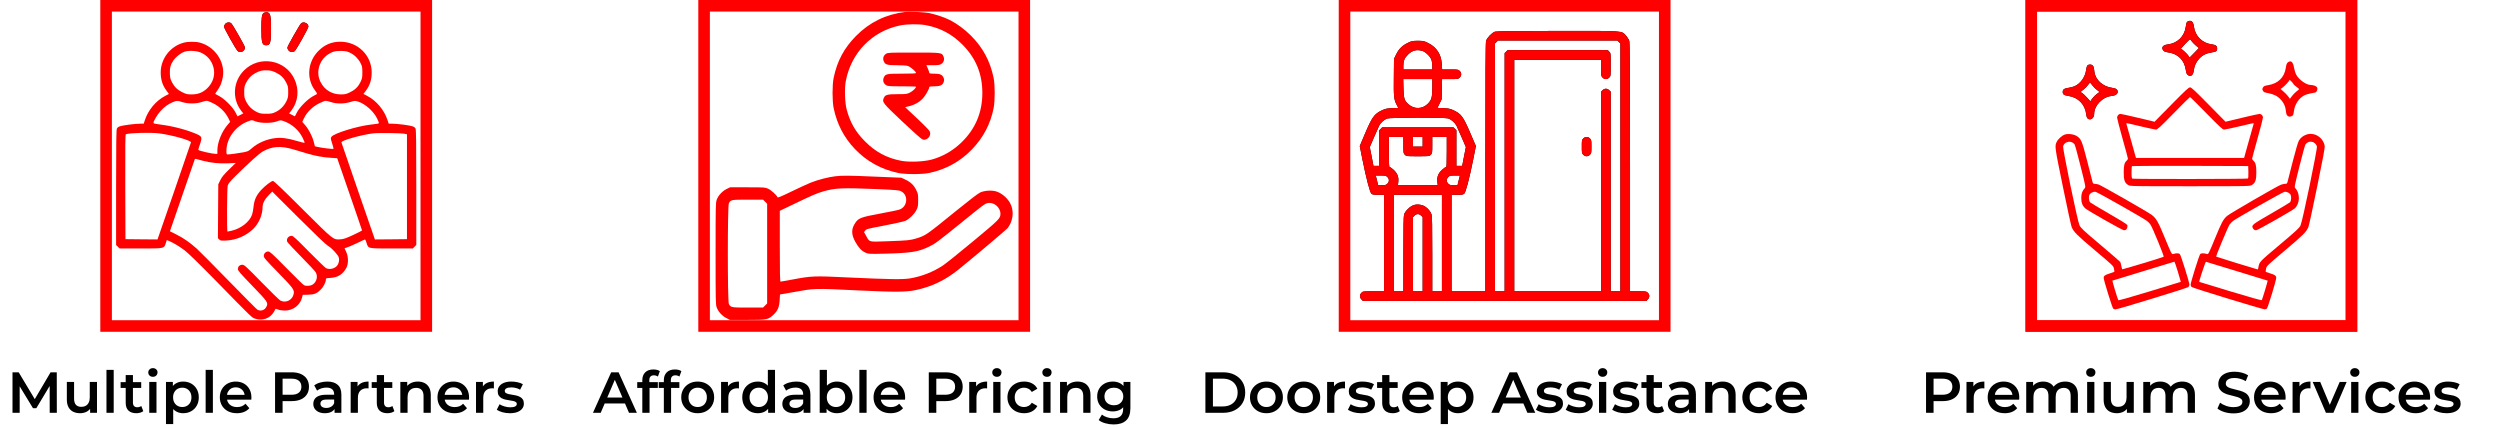 <svg width="648" height="111" viewBox="0 0 648 111" fill="none" xmlns="http://www.w3.org/2000/svg">
<rect x="526.5" y="1.5" width="83" height="83" stroke="#FF2E2E" stroke-width="3"/>
<rect x="526.5" y="1.5" width="83" height="83" stroke="#FF0000" stroke-width="3"/>
<path d="M567.248 5.476C566.78 5.648 566.717 5.789 566.545 6.961C566.201 9.429 564.389 11.211 561.92 11.508C560.608 11.648 560.108 12.336 560.748 13.101C560.936 13.351 561.295 13.476 562.014 13.586C564.561 13.945 566.201 15.601 566.561 18.164C566.67 18.851 566.795 19.211 567.045 19.398C567.811 20.039 568.498 19.539 568.639 18.226C568.78 17.054 569.233 16.086 570.03 15.211C570.858 14.304 571.889 13.789 573.201 13.601C574.436 13.429 574.686 13.242 574.686 12.57C574.686 11.898 574.311 11.617 573.264 11.492C570.826 11.195 568.936 9.289 568.655 6.836C568.53 5.695 567.998 5.195 567.248 5.476ZM568.108 10.711C568.405 11.133 569.608 12.242 569.967 12.429C569.983 12.429 569.451 13.008 568.764 13.695L567.53 14.945L567.326 14.57C567.092 14.133 565.53 12.648 565.295 12.648C565.17 12.648 567.483 10.211 567.655 10.164C567.701 10.164 567.905 10.398 568.108 10.711Z" fill="black"/>
<path d="M567.248 5.476C566.78 5.648 566.717 5.789 566.545 6.961C566.201 9.429 564.389 11.211 561.92 11.508C560.608 11.648 560.108 12.336 560.748 13.101C560.936 13.351 561.295 13.476 562.014 13.586C564.561 13.945 566.201 15.601 566.561 18.164C566.67 18.851 566.795 19.211 567.045 19.398C567.811 20.039 568.498 19.539 568.639 18.226C568.78 17.054 569.233 16.086 570.03 15.211C570.858 14.304 571.889 13.789 573.201 13.601C574.436 13.429 574.686 13.242 574.686 12.57C574.686 11.898 574.311 11.617 573.264 11.492C570.826 11.195 568.936 9.289 568.655 6.836C568.53 5.695 567.998 5.195 567.248 5.476ZM568.108 10.711C568.405 11.133 569.608 12.242 569.967 12.429C569.983 12.429 569.451 13.008 568.764 13.695L567.53 14.945L567.326 14.57C567.092 14.133 565.53 12.648 565.295 12.648C565.17 12.648 567.483 10.211 567.655 10.164C567.701 10.164 567.905 10.398 568.108 10.711Z" fill="#FF0000"/>
<path d="M592.982 16.194C592.732 16.398 592.607 16.757 592.482 17.554C592.139 20.023 590.514 21.648 587.92 22.069C586.967 22.226 586.779 22.319 586.561 22.679C586.357 23.069 586.357 23.163 586.561 23.538C586.764 23.898 586.967 23.976 587.889 24.132C588.498 24.241 589.342 24.507 589.779 24.726C591.076 25.382 592.201 26.851 592.404 28.163C592.451 28.476 592.529 28.991 592.576 29.288C592.701 30.054 593.264 30.413 593.904 30.148C594.404 29.944 594.451 29.835 594.607 28.663C594.826 27.023 595.92 25.398 597.295 24.71C597.623 24.538 598.311 24.319 598.826 24.226C599.342 24.116 599.92 24.007 600.107 23.976C600.498 23.882 600.795 23.179 600.607 22.694C600.482 22.366 599.67 22.023 598.967 22.023C597.811 22.023 595.998 20.773 595.217 19.429C594.998 19.038 594.732 18.226 594.607 17.538C594.342 15.976 593.795 15.538 592.982 16.194ZM594.529 21.882C594.529 21.929 594.842 22.194 595.232 22.491C595.623 22.788 595.936 23.054 595.936 23.101C595.936 23.148 595.639 23.398 595.295 23.663C594.951 23.913 594.404 24.46 594.107 24.866L593.545 25.601L593.107 25.007C592.873 24.679 592.326 24.101 591.904 23.741L591.123 23.069L591.701 22.648C592.357 22.163 593.436 20.96 593.436 20.71C593.436 20.538 594.514 21.694 594.529 21.882Z" fill="#FF0000"/>
<path d="M541.061 16.977C540.92 17.133 540.764 17.664 540.717 18.148C540.498 19.93 539.264 21.68 537.732 22.352C537.357 22.508 536.623 22.711 536.107 22.773C535.029 22.93 534.654 23.195 534.654 23.82C534.639 24.445 535.029 24.711 536.123 24.867C538.607 25.195 540.451 27.07 540.732 29.555C540.842 30.523 541.123 30.93 541.732 30.93C542.311 30.93 542.811 30.289 542.811 29.523C542.811 27.336 544.967 25.102 547.295 24.883C548.295 24.789 548.904 24.383 548.904 23.82C548.904 23.195 548.545 22.93 547.498 22.773C545.029 22.445 543.092 20.68 542.857 18.539C542.748 17.492 542.67 17.211 542.404 16.961C542.076 16.633 541.357 16.648 541.061 16.977ZM542.326 22.102C542.592 22.477 543.139 23.023 543.514 23.289C543.904 23.57 544.217 23.805 544.217 23.82C544.217 23.836 543.904 24.07 543.514 24.352C543.139 24.617 542.592 25.164 542.311 25.555L541.811 26.258L540.936 25.273C540.436 24.727 539.857 24.195 539.639 24.07L539.232 23.852L540.014 23.242C540.451 22.898 540.982 22.352 541.217 22.023C541.451 21.68 541.686 21.414 541.732 21.398C541.779 21.398 542.045 21.711 542.326 22.102Z" fill="black"/>
<path d="M541.061 16.977C540.92 17.133 540.764 17.664 540.717 18.148C540.498 19.93 539.264 21.68 537.732 22.352C537.357 22.508 536.623 22.711 536.107 22.773C535.029 22.93 534.654 23.195 534.654 23.82C534.639 24.445 535.029 24.711 536.123 24.867C538.607 25.195 540.451 27.07 540.732 29.555C540.842 30.523 541.123 30.93 541.732 30.93C542.311 30.93 542.811 30.289 542.811 29.523C542.811 27.336 544.967 25.102 547.295 24.883C548.295 24.789 548.904 24.383 548.904 23.82C548.904 23.195 548.545 22.93 547.498 22.773C545.029 22.445 543.092 20.68 542.857 18.539C542.748 17.492 542.67 17.211 542.404 16.961C542.076 16.633 541.357 16.648 541.061 16.977ZM542.326 22.102C542.592 22.477 543.139 23.023 543.514 23.289C543.904 23.57 544.217 23.805 544.217 23.82C544.217 23.836 543.904 24.07 543.514 24.352C543.139 24.617 542.592 25.164 542.311 25.555L541.811 26.258L540.936 25.273C540.436 24.727 539.857 24.195 539.639 24.07L539.232 23.852L540.014 23.242C540.451 22.898 540.982 22.352 541.217 22.023C541.451 21.68 541.686 21.414 541.732 21.398C541.779 21.398 542.045 21.711 542.326 22.102Z" fill="#FF0000"/>
<path d="M562.842 27.102L558.451 31.555L554.217 30.539C551.873 29.977 549.811 29.523 549.623 29.523C549.17 29.523 548.748 29.992 548.748 30.492C548.748 30.695 549.389 33.133 550.154 35.898C550.936 38.664 551.561 41.008 551.561 41.133C551.561 41.258 551.404 41.477 551.232 41.648C550.639 42.18 550.467 42.852 550.467 44.68C550.467 46.68 550.717 47.398 551.607 47.945C552.139 48.273 552.17 48.273 567.654 48.273C583.139 48.273 583.17 48.273 583.701 47.945C584.592 47.398 584.842 46.68 584.842 44.68C584.842 42.852 584.67 42.18 584.076 41.648C583.904 41.477 583.748 41.258 583.748 41.133C583.748 41.008 584.389 38.664 585.154 35.898C585.936 33.133 586.561 30.68 586.561 30.461C586.561 29.977 586.123 29.523 585.67 29.523C585.482 29.523 583.436 29.977 581.092 30.539L576.857 31.555L572.467 27.102C568.826 23.398 568.014 22.648 567.654 22.648C567.295 22.648 566.482 23.398 562.842 27.102ZM571.904 29.367C575.467 32.992 576.107 33.586 576.498 33.586C576.748 33.586 578.561 33.195 580.529 32.727C582.498 32.258 584.139 31.883 584.154 31.914C584.186 31.945 584.076 32.414 583.904 32.961C583.748 33.523 583.17 35.539 582.639 37.445L581.67 40.93H567.654H553.639L552.67 37.445C552.139 35.539 551.561 33.523 551.404 32.961C551.232 32.414 551.123 31.945 551.154 31.914C551.186 31.883 552.811 32.242 554.779 32.727C556.748 33.195 558.561 33.586 558.811 33.586C559.201 33.586 559.857 32.992 563.404 29.367C565.67 27.039 567.592 25.148 567.654 25.148C567.717 25.148 569.639 27.039 571.904 29.367ZM582.779 44.586C582.811 45.727 582.764 46.18 582.623 46.273C582.389 46.414 553.123 46.445 552.748 46.305C552.545 46.227 552.498 45.93 552.498 44.695C552.498 43.852 552.545 43.117 552.607 43.07C552.654 43.008 559.467 42.977 567.717 42.992L582.732 43.039L582.779 44.586Z" fill="#FF0000"/>
<path d="M535.279 34.852C534.561 35.055 533.514 35.961 533.139 36.695C532.545 37.883 532.545 37.867 534.686 48.32C535.795 53.773 536.826 58.508 536.967 58.836C537.498 60.102 538.264 60.883 542.951 64.836C547.701 68.836 547.795 68.914 547.951 69.648C548.029 70.055 548.061 70.414 547.998 70.477C547.936 70.523 547.389 70.711 546.779 70.898C545.576 71.273 545.264 71.508 545.279 72.07C545.279 72.602 547.483 79.727 547.733 79.977C547.842 80.086 548.108 80.195 548.326 80.195C548.904 80.195 566.92 74.68 567.233 74.398C567.373 74.273 567.498 73.992 567.498 73.789C567.498 73.211 565.311 66.195 565.014 65.867C564.764 65.586 564.092 65.586 563.201 65.852C562.92 65.93 562.717 65.523 561.186 61.805C559.389 57.43 558.889 56.555 557.654 55.648C556.592 54.867 544.529 47.977 543.904 47.805C543.608 47.727 543.17 47.648 542.936 47.648C542.576 47.648 542.483 47.555 542.358 47.055C542.279 46.742 541.654 44.336 540.998 41.727C539.654 36.492 539.42 35.93 538.217 35.227C537.42 34.758 536.186 34.602 535.279 34.852ZM537.092 36.898C537.311 36.992 537.592 37.227 537.733 37.43C537.858 37.617 538.561 40.195 539.295 43.133C540.623 48.43 540.639 48.477 540.342 48.805C539.717 49.477 539.467 50.195 539.467 51.32C539.451 52.508 539.779 53.352 540.498 54.008C541.108 54.57 550.123 59.68 550.498 59.68C550.701 59.68 550.936 59.617 551.045 59.555C551.326 59.367 551.529 58.695 551.404 58.336C551.326 58.133 549.608 57.055 546.592 55.336C544.014 53.852 541.826 52.539 541.717 52.414C541.451 52.086 541.358 51.07 541.545 50.586C541.748 50.039 542.561 49.617 543.186 49.727C543.67 49.805 555.529 56.523 556.529 57.289C556.811 57.492 557.217 57.93 557.42 58.242C557.967 59.07 560.983 66.414 560.826 66.555C560.639 66.711 550.139 69.883 550.061 69.805C550.029 69.758 549.936 69.367 549.842 68.914C549.764 68.461 549.639 68.008 549.576 67.898C549.498 67.789 547.186 65.789 544.42 63.445C539.967 59.695 539.358 59.117 538.998 58.383C538.498 57.352 534.623 38.602 534.764 37.93C534.983 36.992 536.154 36.461 537.092 36.898ZM564.498 70.414C564.936 71.852 565.279 73.039 565.264 73.055C565.248 73.07 561.623 74.18 557.201 75.523C551.826 77.164 549.123 77.914 549.061 77.805C548.904 77.555 547.467 72.789 547.529 72.742C547.561 72.727 550.639 71.773 554.373 70.648C558.108 69.508 561.701 68.414 562.342 68.211C562.983 67.992 563.561 67.82 563.608 67.82C563.654 67.805 564.061 68.977 564.498 70.414Z" fill="#FF0000"/>
<path d="M597.795 34.898C596.936 35.195 596.295 35.727 595.873 36.445C595.639 36.852 595.029 38.945 594.295 41.789C593.639 44.367 593.029 46.742 592.951 47.055C592.811 47.586 592.748 47.648 592.295 47.648C592.014 47.664 591.545 47.758 591.248 47.867C590.311 48.195 577.967 55.352 577.264 55.961C576.248 56.852 575.811 57.68 574.045 61.992C572.592 65.539 572.389 65.93 572.107 65.852C571.217 65.586 570.545 65.586 570.295 65.867C569.998 66.195 567.811 73.211 567.811 73.789C567.811 73.992 567.936 74.273 568.092 74.398C568.404 74.664 586.42 80.18 586.998 80.18C587.201 80.18 587.467 80.086 587.576 79.977C587.857 79.695 589.998 72.664 589.998 72.039C589.998 71.461 589.686 71.227 588.357 70.836C587.842 70.68 587.373 70.523 587.311 70.477C587.248 70.43 587.279 70.055 587.357 69.648C587.514 68.945 587.623 68.836 592.342 64.852C597.029 60.883 597.811 60.117 598.342 58.836C598.482 58.508 599.514 53.773 600.623 48.32C602.139 40.977 602.639 38.242 602.561 37.82C602.154 35.586 599.842 34.164 597.795 34.898ZM599.967 37.102C600.232 37.32 600.482 37.695 600.545 37.945C600.686 38.617 596.811 57.336 596.311 58.398C595.951 59.133 595.357 59.68 590.857 63.477C585.639 67.867 585.623 67.867 585.389 69.242C585.342 69.57 585.248 69.836 585.186 69.836C584.982 69.82 574.529 66.602 574.436 66.523C574.326 66.398 577.436 58.945 577.889 58.242C578.092 57.93 578.498 57.508 578.779 57.289C579.811 56.508 591.654 49.805 592.123 49.727C592.748 49.617 593.561 50.039 593.764 50.586C593.951 51.07 593.857 52.086 593.592 52.414C593.482 52.539 591.295 53.852 588.717 55.336C583.826 58.148 583.545 58.367 583.92 59.102C584.154 59.539 584.357 59.68 584.811 59.68C585.186 59.68 594.201 54.57 594.811 54.008C596.154 52.773 596.232 50.18 594.967 48.805C594.67 48.477 594.686 48.43 596.014 43.117C596.748 40.164 597.451 37.617 597.576 37.445C598.139 36.633 599.232 36.492 599.967 37.102ZM579.842 70.305C584.186 71.633 587.748 72.727 587.779 72.742C587.842 72.789 586.404 77.555 586.264 77.789C586.186 77.898 583.232 77.07 578.123 75.523C573.701 74.18 570.061 73.07 570.045 73.055C569.936 72.961 571.654 67.805 571.779 67.852C571.873 67.883 575.498 68.992 579.842 70.305Z" fill="#FF0000"/>
<rect x="182.5" y="1.5" width="83" height="83" stroke="#FF0000" stroke-width="3"/>
<path d="M234.625 3.094C229.594 3.719 225.391 5.766 221.891 9.312C218.781 12.453 217 15.797 216.078 20.188C215.703 22.031 215.703 26.156 216.078 28C216.953 32.188 218.734 35.609 221.562 38.594C224.656 41.828 228.344 43.875 232.797 44.828C234.609 45.219 239.031 45.219 240.875 44.828C245.234 43.891 248.891 41.875 251.938 38.719C254.891 35.641 256.719 32.172 257.547 28.031C257.922 26.156 257.922 22.031 257.547 20.188C256.641 15.812 254.766 12.344 251.672 9.234C250.031 7.594 248.016 6.109 246.188 5.188C244.922 4.547 242.344 3.672 240.844 3.391C239.578 3.141 235.719 2.953 234.625 3.094ZM239.953 6.516C243.703 7.219 246.75 8.828 249.484 11.578C252.953 15.078 254.625 19.141 254.625 24.094C254.625 29.203 252.797 33.469 249.125 37C246.875 39.141 244.266 40.625 241.375 41.391C239.328 41.922 235.688 42.062 233.641 41.688C229.859 40.969 226.938 39.406 224.156 36.594C221.75 34.172 220.328 31.703 219.453 28.359C218.984 26.609 218.875 22.953 219.219 21.062C220.609 13.688 226 8.125 233.234 6.609C235.078 6.219 238.125 6.188 239.953 6.516Z" fill="#FF0000"/>
<path d="M229.688 13.922C229 14.344 228.75 15.125 229.063 15.859C229.438 16.766 229.906 16.906 232.453 16.906C233.75 16.906 234.938 16.984 235.313 17.094C235.953 17.297 237.438 18.547 237.438 18.906C237.438 19.047 236.5 19.094 233.844 19.094C229.781 19.094 229.469 19.156 229.063 20.141C228.75 20.875 229 21.656 229.688 22.078C230.125 22.344 230.5 22.375 233.813 22.375C235.797 22.375 237.438 22.422 237.438 22.484C237.438 22.797 236.547 23.656 235.844 24C235.078 24.375 234.891 24.406 232.719 24.406C229.969 24.406 229.422 24.563 229.063 25.422C228.625 26.484 228.766 26.672 233.844 31.469C236.656 34.125 238.734 35.969 239.063 36.109C239.547 36.297 239.672 36.281 240.203 36.031C240.922 35.672 241.281 34.859 241.016 34.109C240.922 33.828 239.656 32.516 237.734 30.719L234.609 27.781L235.75 27.5C237.141 27.156 238.344 26.453 239.281 25.422C239.938 24.703 240.875 23.016 240.875 22.563C240.875 22.438 241.234 22.375 242.172 22.375C243.703 22.375 244.344 22.078 244.609 21.234C244.766 20.797 244.75 20.578 244.563 20.141C244.234 19.344 243.641 19.094 242.125 19.094C241.125 19.094 240.875 19.047 240.875 18.859C240.875 18.734 240.703 18.25 240.5 17.766L240.109 16.906H241.781C243.156 16.906 243.547 16.844 243.938 16.609C244.625 16.188 244.875 15.406 244.563 14.672C244.125 13.625 244.156 13.625 236.781 13.625C230.547 13.625 230.141 13.641 229.688 13.922Z" fill="#FF0000"/>
<path d="M216.516 45.688C214.734 45.891 212.078 46.578 210.172 47.328C209.312 47.672 207.031 48.719 205.109 49.656C202.406 50.969 201.578 51.297 201.531 51.125C201.359 50.609 199.875 49.266 199.109 48.922C198.312 48.562 198.188 48.547 193.766 48.547H189.234L188.344 48.984C187.219 49.531 186.141 50.703 185.766 51.797C185.5 52.562 185.484 53.438 185.484 65.734C185.484 78.031 185.5 78.906 185.766 79.672C186.141 80.766 187.219 81.938 188.344 82.484L189.234 82.922H193.688C198.844 82.922 199.125 82.859 200.5 81.562C201.594 80.531 202 79.562 202.094 77.75L202.172 76.328L205.391 75.766C211.297 74.703 210.828 74.703 222.594 75.281C231.984 75.734 234.859 75.719 237.359 75.188C241.562 74.297 245.078 72.594 248.531 69.797C253.547 65.703 260.906 59.5 261.234 59.062C262.5 57.359 262.844 55.109 262.094 53.234C261.469 51.625 259.875 50.156 258.25 49.625C257.047 49.25 255.141 49.375 254 49.922C253.5 50.156 250.906 52.156 247.828 54.656C240.047 60.969 239.953 61.047 237.516 61.797C235.922 62.281 235.328 62.344 230.031 62.531C225.016 62.703 225.438 62.812 224.516 61.156L223.953 60.156L224.266 59.75C224.547 59.375 224.875 59.281 229.266 58.453C231.859 57.953 234.297 57.406 234.688 57.234C235.688 56.797 236.984 55.516 237.531 54.453C237.938 53.625 237.984 53.406 237.984 51.906C237.984 50.359 237.953 50.203 237.469 49.219C236.859 47.984 236.031 47.188 234.656 46.547L233.625 46.062L227.141 45.797C219.969 45.484 218.453 45.469 216.516 45.688ZM227.344 49.016C232.344 49.234 233.016 49.297 233.562 49.578C235.5 50.562 235.266 53.547 233.172 54.312C232.812 54.453 230.578 54.906 228.219 55.344C223.219 56.266 222.516 56.516 221.703 57.75C220.625 59.328 220.625 60.734 221.672 62.641C222.547 64.219 223.344 65.062 224.359 65.5C225.156 65.844 225.25 65.844 229.391 65.75C236.172 65.578 238.016 65.281 240.797 63.938C242.391 63.172 242.922 62.781 249.297 57.625C255.047 52.969 255.125 52.906 255.891 52.672C257.484 52.219 259.312 53.688 259.312 55.406C259.312 56.609 259.078 56.859 252.281 62.5C248.719 65.469 245.172 68.297 244.406 68.812C241.875 70.484 238.891 71.656 235.906 72.156C233.922 72.469 230.734 72.422 219.625 71.906C211.016 71.484 210.375 71.516 205.391 72.453C203.812 72.75 202.422 73 202.328 73C202.172 73 202.125 71.062 202.125 63.812V54.641L205.688 52.938C210.25 50.734 211.688 50.109 213.344 49.625C216.484 48.719 218.359 48.641 227.344 49.016ZM198.312 52.281L198.844 52.812V65.734V78.656L198.312 79.188L197.781 79.719H193.812C189.484 79.719 189.406 79.703 188.922 78.781C188.562 78.094 188.562 53.375 188.922 52.688C189.406 51.766 189.484 51.75 193.812 51.75H197.781L198.312 52.281Z" fill="#FF0000"/>
<rect x="27.5" y="1.5" width="83" height="83" stroke="#FF0000" stroke-width="3"/>
<path d="M68.328 3.375C67.859 3.734 67.75 4.516 67.75 7.453C67.75 11.078 67.938 11.734 69 11.734C70.062 11.734 70.25 11.078 70.25 7.453C70.25 3.828 70.062 3.172 69 3.172C68.781 3.172 68.484 3.266 68.328 3.375Z" fill="black"/>
<path d="M68.328 3.375C67.859 3.734 67.75 4.516 67.75 7.453C67.75 11.078 67.938 11.734 69 11.734C70.062 11.734 70.25 11.078 70.25 7.453C70.25 3.828 70.062 3.172 69 3.172C68.781 3.172 68.484 3.266 68.328 3.375Z" fill="#FF0000"/>
<path d="M58.406 6.171C58.219 6.374 58.062 6.702 58.062 6.921C58.062 7.28 60.969 12.484 61.547 13.155C61.953 13.64 62.797 13.577 63.219 13.046C63.438 12.765 63.531 12.484 63.469 12.218C63.391 11.796 60.406 6.546 59.984 6.093C59.625 5.687 58.812 5.734 58.406 6.171Z" fill="black"/>
<path d="M58.406 6.171C58.219 6.374 58.062 6.702 58.062 6.921C58.062 7.28 60.969 12.484 61.547 13.155C61.953 13.64 62.797 13.577 63.219 13.046C63.438 12.765 63.531 12.484 63.469 12.218C63.391 11.796 60.406 6.546 59.984 6.093C59.625 5.687 58.812 5.734 58.406 6.171Z" fill="#FF0000"/>
<path d="M78.016 6.093C77.594 6.546 74.609 11.796 74.531 12.218C74.469 12.484 74.562 12.765 74.781 13.046C75.203 13.577 76.047 13.64 76.453 13.155C77.047 12.468 79.938 7.265 79.938 6.89C79.938 6.015 78.594 5.452 78.016 6.093Z" fill="black"/>
<path d="M78.016 6.093C77.594 6.546 74.609 11.796 74.531 12.218C74.469 12.484 74.562 12.765 74.781 13.046C75.203 13.577 76.047 13.64 76.453 13.155C77.047 12.468 79.938 7.265 79.938 6.89C79.938 6.015 78.594 5.452 78.016 6.093Z" fill="#FF0000"/>
<path d="M47.609 11.063C44.141 12 41.656 15.203 41.656 18.781C41.656 20.703 42.141 22.188 43.266 23.656L43.797 24.344L42.844 24.844C40.406 26.11 38.406 28.5 37.516 31.235L37.25 32.063H36.266C35.031 32.063 31.875 32.469 31.078 32.735C30.734 32.844 30.406 33.078 30.297 33.313C30.141 33.625 30.094 36.922 30.094 48.594V63.5L30.547 63.953L31 64.406H36.469C42.719 64.406 42.5 64.453 42.984 63L43.234 62.219L43.812 62.469C44.984 62.953 46.469 63.844 47.859 64.891C48.828 65.641 51.484 68.219 56.062 72.891C65.547 82.594 65.234 82.281 66.109 82.594C68.031 83.235 70.016 82.531 70.984 80.844C71.203 80.438 71.422 80.078 71.438 80.047C71.469 80.016 71.766 80.11 72.125 80.25C72.484 80.391 73.203 80.5 73.812 80.5C75.953 80.5 77.797 79.11 78.297 77.11L78.469 76.422L79.875 76.391C81.469 76.344 82.125 76.078 83.125 75.078C83.797 74.422 84.469 73.141 84.469 72.516C84.469 72.11 84.5 72.094 85.688 72.031C87.594 71.922 88.922 71.063 89.812 69.36C90.344 68.344 90.312 66.5 89.75 65.328C89.5 64.844 89.312 64.422 89.312 64.375C89.312 64.328 89.531 64.25 89.797 64.188C90.062 64.141 91.234 63.641 92.406 63.078C93.562 62.516 94.562 62.063 94.625 62.063C94.672 62.063 94.844 62.453 95 62.922C95.484 64.469 95.234 64.406 101.531 64.406H107L107.453 63.953L107.906 63.5V48.594C107.906 36.922 107.859 33.625 107.703 33.313C107.594 33.078 107.266 32.844 106.922 32.735C106.125 32.469 102.969 32.063 101.734 32.063H100.75L100.484 31.235C99.594 28.5 97.594 26.11 95.156 24.844L94.203 24.344L94.734 23.656C95.859 22.188 96.344 20.703 96.344 18.781C96.344 14.344 92.734 10.813 88.219 10.813C85.969 10.813 84.172 11.563 82.562 13.172C79.719 16 79.344 20.391 81.672 23.469C82.031 23.938 82.266 24.328 82.172 24.36C82.094 24.391 81.578 24.672 81.016 25C79.625 25.797 77.641 27.813 76.969 29.125L76.438 30.156L75.688 29.781L74.938 29.406L75.516 28.656C77.328 26.297 77.609 23.203 76.281 20.422C73.906 15.422 67.203 14.297 63.25 18.25C60.422 21.078 60.094 25.531 62.484 28.656L63.062 29.406L62.312 29.781L61.562 30.156L61.031 29.125C60.359 27.813 58.375 25.797 56.984 25C56.422 24.672 55.906 24.391 55.828 24.36C55.734 24.328 55.969 23.938 56.328 23.469C57.094 22.438 57.547 21.328 57.781 19.813C58.359 16 55.688 12.078 51.797 11.047C50.734 10.75 48.703 10.766 47.609 11.063ZM52.125 13.656C53.781 14.406 54.875 15.735 55.344 17.516C55.844 19.485 55.188 21.531 53.609 22.985C52.453 24.031 51.328 24.453 49.703 24.469C48.609 24.469 48.297 24.406 47.406 23.985C46.078 23.36 45.266 22.61 44.625 21.406C44.188 20.578 44.078 20.219 44.031 19.156C43.953 17.656 44.219 16.703 45 15.578C45.656 14.672 46.922 13.703 47.875 13.391C49.016 13.031 51.047 13.156 52.125 13.656ZM90.766 13.688C91.906 14.235 92.922 15.266 93.484 16.406C93.875 17.188 93.922 17.469 93.922 18.781C93.922 20.141 93.875 20.36 93.406 21.313C92.797 22.547 91.969 23.344 90.594 23.985C89.703 24.406 89.391 24.469 88.297 24.469C85.969 24.453 84.062 23.266 83.047 21.188C81.844 18.766 82.703 15.672 85 14.125C86.125 13.375 86.984 13.156 88.547 13.203C89.641 13.235 90.047 13.328 90.766 13.688ZM71.609 18.86C72.875 19.485 73.625 20.25 74.281 21.594C74.641 22.328 74.703 22.641 74.703 23.86C74.703 25.141 74.656 25.375 74.203 26.297C73.594 27.531 72.609 28.485 71.375 29.063C70.609 29.422 70.281 29.485 69 29.485C67.719 29.485 67.391 29.422 66.625 29.063C65.391 28.485 64.406 27.531 63.797 26.297C63.344 25.375 63.297 25.141 63.297 23.86C63.297 22.641 63.359 22.328 63.719 21.594C64.328 20.36 65.094 19.531 66.156 18.969C67.391 18.313 68.078 18.156 69.391 18.235C70.234 18.281 70.734 18.422 71.609 18.86ZM47.281 26.469C48.688 26.922 50.891 26.922 52.234 26.453C52.766 26.281 53.375 26.125 53.594 26.125C53.797 26.125 54.547 26.422 55.266 26.781C56.906 27.594 58.375 29.016 59.141 30.531L59.656 31.578L58.953 32.406C57.453 34.172 56.344 36.938 56.344 38.969V39.875H55.812C55 39.875 51.719 39.125 51.391 38.86C51.359 38.844 51.562 38.188 51.828 37.406C52.484 35.469 52.406 35.313 50.406 34.516C47.609 33.391 44.203 32.578 40.531 32.125C40.078 32.078 39.781 31.969 39.781 31.844C39.781 31.375 40.828 29.625 41.625 28.766C42.641 27.656 43.594 26.985 44.781 26.485C45.844 26.047 46.016 26.047 47.281 26.469ZM85.766 26.453C87.172 26.938 89.156 26.938 90.766 26.453C91.953 26.078 92.016 26.078 92.812 26.328C94.672 26.922 96.859 28.86 97.75 30.719C98 31.266 98.219 31.781 98.219 31.875C98.219 32.031 97.797 32.125 96.109 32.297C92.672 32.672 86.484 34.578 85.922 35.453C85.672 35.828 85.688 35.906 86.094 37.172C86.328 37.891 86.484 38.531 86.438 38.578C86.344 38.688 83.562 38.36 82.453 38.11L81.625 37.922L81.328 36.781C80.969 35.344 80 33.469 79.062 32.406L78.344 31.578L78.844 30.547C79.578 29.047 81.078 27.594 82.734 26.781C83.453 26.422 84.203 26.125 84.406 26.125C84.625 26.125 85.234 26.281 85.766 26.453ZM66.266 31.469C67.609 31.969 70.375 31.969 71.75 31.469C72.672 31.125 72.734 31.125 73.469 31.375C75.594 32.078 77.5 33.75 78.453 35.735C78.781 36.391 78.984 36.969 78.938 37.016C78.891 37.063 77.984 36.844 76.938 36.531C74.469 35.797 72.922 35.61 71.25 35.813C69.031 36.094 66.781 37.078 65.234 38.453C64.469 39.141 64.25 39.25 63.141 39.469C61.922 39.703 59.531 40.031 58.969 40.031C58.734 40.031 58.688 39.891 58.688 39.125C58.688 35.844 61.078 32.61 64.375 31.422C65.359 31.063 65.172 31.063 66.266 31.469ZM41.188 34.563C44.531 34.985 49.609 36.406 49.5 36.906C49.469 37.031 47.516 42.75 45.141 49.61L40.828 62.063L36.672 62.031L32.516 61.985L32.469 48.422C32.438 37.656 32.469 34.844 32.625 34.797C33.578 34.438 39 34.297 41.188 34.563ZM104.859 34.672L105.484 34.797V48.391V61.985L101.328 62.031L97.172 62.063L92.859 49.61C90.484 42.75 88.531 37.031 88.5 36.906C88.406 36.438 93.297 35.031 96.594 34.578C97.797 34.406 103.891 34.485 104.859 34.672ZM76.031 38.719C77.016 39.016 78.656 39.5 79.656 39.797C81.828 40.438 83.656 40.766 85.812 40.906L87.406 41.016L90.625 50.328C92.406 55.453 93.844 59.688 93.844 59.735C93.844 59.781 92.812 60.313 91.547 60.906C89.641 61.781 89.062 61.985 88.25 62.031C86.359 62.156 86.609 62.36 78.438 54.235C73.438 49.235 70.984 46.906 70.766 46.906C70.312 46.906 68.75 48.11 67.656 49.281C66.453 50.594 65.891 51.813 65.719 53.578C65.641 54.344 65.469 55.281 65.328 55.656C64.672 57.516 62.5 59.219 60.062 59.797C59.516 59.922 59.031 60.031 58.969 60.031C58.766 60.031 58.828 48.828 59.031 48.094C59.172 47.594 59.609 47.063 61.094 45.578C64.359 42.344 67.203 39.781 68.078 39.281C70.531 37.906 72.703 37.75 76.031 38.719ZM52.594 41.672C54.797 42.235 56.766 42.422 59.078 42.328L61.109 42.235L59.375 43.922C58 45.266 57.516 45.86 57.109 46.688L56.578 47.766L56.531 54.75L56.484 61.735L56.828 62.078C57.141 62.391 57.281 62.406 58.672 62.344C61.312 62.203 63.797 61.125 65.641 59.328C67.141 57.86 68.047 55.703 68.062 53.656C68.062 52.719 68.609 51.656 69.656 50.578L70.562 49.656L77.406 56.469C81.547 60.594 84.516 63.438 84.969 63.688C86.031 64.297 87.703 66.141 87.844 66.828C87.969 67.547 87.828 68.219 87.438 68.781C86.844 69.625 85.422 69.969 84.5 69.5C84.266 69.375 82.266 67.438 80.047 65.203C76.703 61.797 75.969 61.125 75.594 61.125C74.703 61.125 74.109 62 74.484 62.735C74.594 62.922 76.203 64.641 78.094 66.563C79.969 68.469 81.641 70.266 81.812 70.547C82.469 71.61 82.078 73.125 81 73.781C80.438 74.125 79.344 74.203 78.797 73.922C78.609 73.844 76.562 71.828 74.234 69.469C70.531 65.703 69.953 65.188 69.531 65.188C68.891 65.188 68.375 65.688 68.375 66.344C68.375 66.797 68.766 67.25 72.109 70.672C76 74.672 76.328 75.11 76.125 76.172C75.828 77.766 74.078 78.641 72.672 77.906C72.422 77.781 70.203 75.625 67.781 73.141C63.688 68.969 63.312 68.625 62.812 68.625C62.141 68.625 61.656 69.094 61.656 69.735C61.656 70.141 62.172 70.735 65.391 74.078C69.438 78.266 69.562 78.453 69.062 79.485C68.625 80.438 67.469 80.781 66.656 80.219C66.438 80.078 63.109 76.719 59.25 72.766C55.406 68.813 51.672 65.063 50.984 64.438C49.141 62.797 47.438 61.625 45.625 60.735L44.047 59.938L47.219 50.735C48.984 45.656 50.453 41.422 50.484 41.297C50.531 41.172 50.672 41.141 50.844 41.203C50.984 41.25 51.781 41.469 52.594 41.672Z" fill="#FF0000"/>
<path d="M3.24 107V96.5H4.845L9.435 104.165H8.595L13.11 96.5H14.715L14.73 107H12.885L12.87 99.395H13.26L9.42 105.8H8.55L4.65 99.395H5.1V107H3.24ZM20.776 107.105C20.096 107.105 19.496 106.98 18.976 106.73C18.456 106.47 18.051 106.08 17.761 105.56C17.471 105.03 17.326 104.365 17.326 103.565V98.99H19.201V103.31C19.201 104.03 19.361 104.57 19.681 104.93C20.011 105.28 20.476 105.455 21.076 105.455C21.516 105.455 21.896 105.365 22.216 105.185C22.546 105.005 22.801 104.735 22.981 104.375C23.171 104.015 23.266 103.57 23.266 103.04V98.99H25.141V107H23.356V104.84L23.671 105.5C23.401 106.02 23.006 106.42 22.486 106.7C21.966 106.97 21.396 107.105 20.776 107.105ZM27.596 107V95.87H29.471V107H27.596ZM35.342 107.105C34.462 107.105 33.782 106.88 33.302 106.43C32.822 105.97 32.582 105.295 32.582 104.405V97.22H34.457V104.36C34.457 104.74 34.552 105.035 34.742 105.245C34.942 105.455 35.217 105.56 35.567 105.56C35.987 105.56 36.337 105.45 36.617 105.23L37.142 106.565C36.922 106.745 36.652 106.88 36.332 106.97C36.012 107.06 35.682 107.105 35.342 107.105ZM31.262 100.55V99.05H36.602V100.55H31.262ZM38.685 107V98.99H40.56V107H38.685ZM39.63 97.67C39.28 97.67 38.99 97.56 38.76 97.34C38.54 97.12 38.43 96.855 38.43 96.545C38.43 96.225 38.54 95.96 38.76 95.75C38.99 95.53 39.28 95.42 39.63 95.42C39.98 95.42 40.265 95.525 40.485 95.735C40.715 95.935 40.83 96.19 40.83 96.5C40.83 96.83 40.72 97.11 40.5 97.34C40.28 97.56 39.99 97.67 39.63 97.67ZM47.461 107.105C46.81 107.105 46.215 106.955 45.675 106.655C45.145 106.355 44.721 105.905 44.401 105.305C44.09 104.695 43.935 103.925 43.935 102.995C43.935 102.055 44.086 101.285 44.386 100.685C44.696 100.085 45.115 99.64 45.645 99.35C46.175 99.05 46.781 98.9 47.461 98.9C48.251 98.9 48.946 99.07 49.545 99.41C50.156 99.75 50.636 100.225 50.986 100.835C51.346 101.445 51.526 102.165 51.526 102.995C51.526 103.825 51.346 104.55 50.986 105.17C50.636 105.78 50.156 106.255 49.545 106.595C48.946 106.935 48.251 107.105 47.461 107.105ZM43.02 109.91V98.99H44.806V100.88L44.745 103.01L44.895 105.14V109.91H43.02ZM47.251 105.5C47.7 105.5 48.1 105.4 48.45 105.2C48.81 105 49.096 104.71 49.306 104.33C49.516 103.95 49.62 103.505 49.62 102.995C49.62 102.475 49.516 102.03 49.306 101.66C49.096 101.28 48.81 100.99 48.45 100.79C48.1 100.59 47.7 100.49 47.251 100.49C46.8 100.49 46.395 100.59 46.035 100.79C45.675 100.99 45.391 101.28 45.181 101.66C44.971 102.03 44.865 102.475 44.865 102.995C44.865 103.505 44.971 103.95 45.181 104.33C45.391 104.71 45.675 105 46.035 105.2C46.395 105.4 46.8 105.5 47.251 105.5ZM53.304 107V95.87H55.179V107H53.304ZM61.405 107.105C60.515 107.105 59.735 106.93 59.065 106.58C58.405 106.22 57.89 105.73 57.52 105.11C57.16 104.49 56.98 103.785 56.98 102.995C56.98 102.195 57.155 101.49 57.505 100.88C57.865 100.26 58.355 99.775 58.975 99.425C59.605 99.075 60.32 98.9 61.12 98.9C61.9 98.9 62.595 99.07 63.205 99.41C63.815 99.75 64.295 100.23 64.645 100.85C64.995 101.47 65.17 102.2 65.17 103.04C65.17 103.12 65.165 103.21 65.155 103.31C65.155 103.41 65.15 103.505 65.14 103.595H58.465V102.35H64.15L63.415 102.74C63.425 102.28 63.33 101.875 63.13 101.525C62.93 101.175 62.655 100.9 62.305 100.7C61.965 100.5 61.57 100.4 61.12 100.4C60.66 100.4 60.255 100.5 59.905 100.7C59.565 100.9 59.295 101.18 59.095 101.54C58.905 101.89 58.81 102.305 58.81 102.785V103.085C58.81 103.565 58.92 103.99 59.14 104.36C59.36 104.73 59.67 105.015 60.07 105.215C60.47 105.415 60.93 105.515 61.45 105.515C61.9 105.515 62.305 105.445 62.665 105.305C63.025 105.165 63.345 104.945 63.625 104.645L64.63 105.8C64.27 106.22 63.815 106.545 63.265 106.775C62.725 106.995 62.105 107.105 61.405 107.105ZM71.296 107V96.5H75.616C76.546 96.5 77.341 96.65 78.001 96.95C78.671 97.25 79.186 97.68 79.546 98.24C79.906 98.8 80.086 99.465 80.086 100.235C80.086 101.005 79.906 101.67 79.546 102.23C79.186 102.79 78.671 103.22 78.001 103.52C77.341 103.82 76.546 103.97 75.616 103.97H72.376L73.246 103.055V107H71.296ZM73.246 103.265L72.376 102.32H75.526C76.386 102.32 77.031 102.14 77.461 101.78C77.901 101.41 78.121 100.895 78.121 100.235C78.121 99.565 77.901 99.05 77.461 98.69C77.031 98.33 76.386 98.15 75.526 98.15H72.376L73.246 97.19V103.265ZM86.715 107V105.38L86.61 105.035V102.2C86.61 101.65 86.445 101.225 86.115 100.925C85.785 100.615 85.285 100.46 84.615 100.46C84.165 100.46 83.72 100.53 83.28 100.67C82.85 100.81 82.485 101.005 82.185 101.255L81.45 99.89C81.88 99.56 82.39 99.315 82.98 99.155C83.58 98.985 84.2 98.9 84.84 98.9C86 98.9 86.895 99.18 87.525 99.74C88.165 100.29 88.485 101.145 88.485 102.305V107H86.715ZM84.195 107.105C83.595 107.105 83.07 107.005 82.62 106.805C82.17 106.595 81.82 106.31 81.57 105.95C81.33 105.58 81.21 105.165 81.21 104.705C81.21 104.255 81.315 103.85 81.525 103.49C81.745 103.13 82.1 102.845 82.59 102.635C83.08 102.425 83.73 102.32 84.54 102.32H86.865V103.565H84.675C84.035 103.565 83.605 103.67 83.385 103.88C83.165 104.08 83.055 104.33 83.055 104.63C83.055 104.97 83.19 105.24 83.46 105.44C83.73 105.64 84.105 105.74 84.585 105.74C85.045 105.74 85.455 105.635 85.815 105.425C86.185 105.215 86.45 104.905 86.61 104.495L86.925 105.62C86.745 106.09 86.42 106.455 85.95 106.715C85.49 106.975 84.905 107.105 84.195 107.105ZM90.892 107V98.99H92.677V101.195L92.467 100.55C92.707 100.01 93.082 99.6 93.592 99.32C94.112 99.04 94.757 98.9 95.527 98.9V100.685C95.447 100.665 95.372 100.655 95.302 100.655C95.232 100.645 95.162 100.64 95.092 100.64C94.382 100.64 93.817 100.85 93.397 101.27C92.977 101.68 92.767 102.295 92.767 103.115V107H90.892ZM100.425 107.105C99.545 107.105 98.865 106.88 98.385 106.43C97.905 105.97 97.665 105.295 97.665 104.405V97.22H99.54V104.36C99.54 104.74 99.635 105.035 99.825 105.245C100.025 105.455 100.3 105.56 100.65 105.56C101.07 105.56 101.42 105.45 101.7 105.23L102.225 106.565C102.005 106.745 101.735 106.88 101.415 106.97C101.095 107.06 100.765 107.105 100.425 107.105ZM96.345 100.55V99.05H101.685V100.55H96.345ZM108.313 98.9C108.953 98.9 109.523 99.025 110.023 99.275C110.533 99.525 110.933 99.91 111.223 100.43C111.513 100.94 111.658 101.6 111.658 102.41V107H109.783V102.65C109.783 101.94 109.613 101.41 109.273 101.06C108.943 100.71 108.478 100.535 107.878 100.535C107.438 100.535 107.048 100.625 106.708 100.805C106.368 100.985 106.103 101.255 105.913 101.615C105.733 101.965 105.643 102.41 105.643 102.95V107H103.768V98.99H105.553V101.15L105.238 100.49C105.518 99.98 105.923 99.59 106.453 99.32C106.993 99.04 107.613 98.9 108.313 98.9ZM117.816 107.105C116.926 107.105 116.146 106.93 115.476 106.58C114.816 106.22 114.301 105.73 113.931 105.11C113.571 104.49 113.391 103.785 113.391 102.995C113.391 102.195 113.566 101.49 113.916 100.88C114.276 100.26 114.766 99.775 115.386 99.425C116.016 99.075 116.731 98.9 117.531 98.9C118.311 98.9 119.006 99.07 119.616 99.41C120.226 99.75 120.706 100.23 121.056 100.85C121.406 101.47 121.581 102.2 121.581 103.04C121.581 103.12 121.576 103.21 121.566 103.31C121.566 103.41 121.561 103.505 121.551 103.595H114.876V102.35H120.561L119.826 102.74C119.836 102.28 119.741 101.875 119.541 101.525C119.341 101.175 119.066 100.9 118.716 100.7C118.376 100.5 117.981 100.4 117.531 100.4C117.071 100.4 116.666 100.5 116.316 100.7C115.976 100.9 115.706 101.18 115.506 101.54C115.316 101.89 115.221 102.305 115.221 102.785V103.085C115.221 103.565 115.331 103.99 115.551 104.36C115.771 104.73 116.081 105.015 116.481 105.215C116.881 105.415 117.341 105.515 117.861 105.515C118.311 105.515 118.716 105.445 119.076 105.305C119.436 105.165 119.756 104.945 120.036 104.645L121.041 105.8C120.681 106.22 120.226 106.545 119.676 106.775C119.136 106.995 118.516 107.105 117.816 107.105ZM123.382 107V98.99H125.167V101.195L124.957 100.55C125.197 100.01 125.572 99.6 126.082 99.32C126.602 99.04 127.247 98.9 128.017 98.9V100.685C127.937 100.665 127.862 100.655 127.792 100.655C127.722 100.645 127.652 100.64 127.582 100.64C126.872 100.64 126.307 100.85 125.887 101.27C125.467 101.68 125.257 102.295 125.257 103.115V107H123.382ZM132.156 107.105C131.486 107.105 130.841 107.02 130.221 106.85C129.611 106.67 129.126 106.455 128.766 106.205L129.486 104.78C129.846 105.01 130.276 105.2 130.776 105.35C131.276 105.5 131.776 105.575 132.276 105.575C132.866 105.575 133.291 105.495 133.551 105.335C133.821 105.175 133.956 104.96 133.956 104.69C133.956 104.47 133.866 104.305 133.686 104.195C133.506 104.075 133.271 103.985 132.981 103.925C132.691 103.865 132.366 103.81 132.006 103.76C131.656 103.71 131.301 103.645 130.941 103.565C130.591 103.475 130.271 103.35 129.981 103.19C129.691 103.02 129.456 102.795 129.276 102.515C129.096 102.235 129.006 101.865 129.006 101.405C129.006 100.895 129.151 100.455 129.441 100.085C129.731 99.705 130.136 99.415 130.656 99.215C131.186 99.005 131.811 98.9 132.531 98.9C133.071 98.9 133.616 98.96 134.166 99.08C134.716 99.2 135.171 99.37 135.531 99.59L134.811 101.015C134.431 100.785 134.046 100.63 133.656 100.55C133.276 100.46 132.896 100.415 132.516 100.415C131.946 100.415 131.521 100.5 131.241 100.67C130.971 100.84 130.836 101.055 130.836 101.315C130.836 101.555 130.926 101.735 131.106 101.855C131.286 101.975 131.521 102.07 131.811 102.14C132.101 102.21 132.421 102.27 132.771 102.32C133.131 102.36 133.486 102.425 133.836 102.515C134.186 102.605 134.506 102.73 134.796 102.89C135.096 103.04 135.336 103.255 135.516 103.535C135.696 103.815 135.786 104.18 135.786 104.63C135.786 105.13 135.636 105.565 135.336 105.935C135.046 106.305 134.631 106.595 134.091 106.805C133.551 107.005 132.906 107.105 132.156 107.105Z" fill="black"/>
<path d="M153.693 107L158.418 96.5H160.338L165.078 107H163.038L158.973 97.535H159.753L155.703 107H153.693ZM155.868 104.57L156.393 103.04H162.063L162.588 104.57H155.868ZM166.488 107V98.54C166.488 97.7 166.733 97.03 167.223 96.53C167.723 96.02 168.433 95.765 169.353 95.765C169.683 95.765 169.993 95.8 170.283 95.87C170.583 95.94 170.833 96.05 171.033 96.2L170.523 97.61C170.383 97.5 170.223 97.42 170.043 97.37C169.863 97.31 169.678 97.28 169.488 97.28C169.098 97.28 168.803 97.39 168.603 97.61C168.403 97.82 168.303 98.14 168.303 98.57V99.47L168.363 100.31V107H166.488ZM165.168 100.55V99.05H170.508V100.55H165.168ZM172.069 107V98.54C172.069 97.7 172.314 97.03 172.804 96.53C173.304 96.02 174.014 95.765 174.934 95.765C175.264 95.765 175.574 95.8 175.864 95.87C176.164 95.94 176.414 96.05 176.614 96.2L176.104 97.61C175.964 97.5 175.804 97.42 175.624 97.37C175.444 97.31 175.259 97.28 175.069 97.28C174.679 97.28 174.384 97.39 174.184 97.61C173.984 97.82 173.884 98.14 173.884 98.57V99.47L173.944 100.31V107H172.069ZM170.749 100.55V99.05H176.089V100.55H170.749ZM180.834 107.105C180.014 107.105 179.284 106.93 178.644 106.58C178.004 106.22 177.499 105.73 177.129 105.11C176.759 104.49 176.574 103.785 176.574 102.995C176.574 102.195 176.759 101.49 177.129 100.88C177.499 100.26 178.004 99.775 178.644 99.425C179.284 99.075 180.014 98.9 180.834 98.9C181.664 98.9 182.399 99.075 183.039 99.425C183.689 99.775 184.194 100.255 184.554 100.865C184.924 101.475 185.109 102.185 185.109 102.995C185.109 103.785 184.924 104.49 184.554 105.11C184.194 105.73 183.689 106.22 183.039 106.58C182.399 106.93 181.664 107.105 180.834 107.105ZM180.834 105.5C181.294 105.5 181.704 105.4 182.064 105.2C182.424 105 182.704 104.71 182.904 104.33C183.114 103.95 183.219 103.505 183.219 102.995C183.219 102.475 183.114 102.03 182.904 101.66C182.704 101.28 182.424 100.99 182.064 100.79C181.704 100.59 181.299 100.49 180.849 100.49C180.389 100.49 179.979 100.59 179.619 100.79C179.269 100.99 178.989 101.28 178.779 101.66C178.569 102.03 178.464 102.475 178.464 102.995C178.464 103.505 178.569 103.95 178.779 104.33C178.989 104.71 179.269 105 179.619 105.2C179.979 105.4 180.384 105.5 180.834 105.5ZM186.902 107V98.99H188.687V101.195L188.477 100.55C188.717 100.01 189.092 99.6 189.602 99.32C190.122 99.04 190.767 98.9 191.537 98.9V100.685C191.457 100.665 191.382 100.655 191.312 100.655C191.242 100.645 191.172 100.64 191.102 100.64C190.392 100.64 189.827 100.85 189.407 101.27C188.987 101.68 188.777 102.295 188.777 103.115V107H186.902ZM196.445 107.105C195.675 107.105 194.98 106.935 194.36 106.595C193.75 106.245 193.27 105.765 192.92 105.155C192.57 104.545 192.395 103.825 192.395 102.995C192.395 102.165 192.57 101.445 192.92 100.835C193.27 100.225 193.75 99.75 194.36 99.41C194.98 99.07 195.675 98.9 196.445 98.9C197.115 98.9 197.715 99.05 198.245 99.35C198.775 99.64 199.195 100.085 199.505 100.685C199.815 101.285 199.97 102.055 199.97 102.995C199.97 103.925 199.82 104.695 199.52 105.305C199.22 105.905 198.805 106.355 198.275 106.655C197.745 106.955 197.135 107.105 196.445 107.105ZM196.67 105.5C197.12 105.5 197.52 105.4 197.87 105.2C198.23 105 198.515 104.71 198.725 104.33C198.945 103.95 199.055 103.505 199.055 102.995C199.055 102.475 198.945 102.03 198.725 101.66C198.515 101.28 198.23 100.99 197.87 100.79C197.52 100.59 197.12 100.49 196.67 100.49C196.22 100.49 195.815 100.59 195.455 100.79C195.105 100.99 194.82 101.28 194.6 101.66C194.39 102.03 194.285 102.475 194.285 102.995C194.285 103.505 194.39 103.95 194.6 104.33C194.82 104.71 195.105 105 195.455 105.2C195.815 105.4 196.22 105.5 196.67 105.5ZM199.1 107V105.11L199.175 102.98L199.025 100.85V95.87H200.885V107H199.1ZM208.288 107V105.38L208.183 105.035V102.2C208.183 101.65 208.018 101.225 207.688 100.925C207.358 100.615 206.858 100.46 206.188 100.46C205.738 100.46 205.293 100.53 204.853 100.67C204.423 100.81 204.058 101.005 203.758 101.255L203.023 99.89C203.453 99.56 203.963 99.315 204.553 99.155C205.153 98.985 205.773 98.9 206.413 98.9C207.573 98.9 208.468 99.18 209.098 99.74C209.738 100.29 210.058 101.145 210.058 102.305V107H208.288ZM205.768 107.105C205.168 107.105 204.643 107.005 204.193 106.805C203.743 106.595 203.393 106.31 203.143 105.95C202.903 105.58 202.783 105.165 202.783 104.705C202.783 104.255 202.888 103.85 203.098 103.49C203.318 103.13 203.673 102.845 204.163 102.635C204.653 102.425 205.303 102.32 206.113 102.32H208.438V103.565H206.248C205.608 103.565 205.178 103.67 204.958 103.88C204.738 104.08 204.628 104.33 204.628 104.63C204.628 104.97 204.763 105.24 205.033 105.44C205.303 105.64 205.678 105.74 206.158 105.74C206.618 105.74 207.028 105.635 207.388 105.425C207.758 105.215 208.023 104.905 208.183 104.495L208.498 105.62C208.318 106.09 207.993 106.455 207.523 106.715C207.063 106.975 206.478 107.105 205.768 107.105ZM216.904 107.105C216.224 107.105 215.619 106.955 215.089 106.655C214.559 106.355 214.139 105.905 213.829 105.305C213.529 104.695 213.379 103.925 213.379 102.995C213.379 102.055 213.534 101.285 213.844 100.685C214.164 100.085 214.589 99.64 215.119 99.35C215.659 99.05 216.254 98.9 216.904 98.9C217.694 98.9 218.389 99.07 218.989 99.41C219.599 99.75 220.079 100.225 220.429 100.835C220.789 101.445 220.969 102.165 220.969 102.995C220.969 103.825 220.789 104.545 220.429 105.155C220.079 105.765 219.599 106.245 218.989 106.595C218.389 106.935 217.694 107.105 216.904 107.105ZM212.464 107V95.87H214.339V100.85L214.189 102.98L214.249 105.11V107H212.464ZM216.694 105.5C217.144 105.5 217.544 105.4 217.894 105.2C218.254 105 218.539 104.71 218.749 104.33C218.959 103.95 219.064 103.505 219.064 102.995C219.064 102.475 218.959 102.03 218.749 101.66C218.539 101.28 218.254 100.99 217.894 100.79C217.544 100.59 217.144 100.49 216.694 100.49C216.244 100.49 215.839 100.59 215.479 100.79C215.119 100.99 214.834 101.28 214.624 101.66C214.414 102.03 214.309 102.475 214.309 102.995C214.309 103.505 214.414 103.95 214.624 104.33C214.834 104.71 215.119 105 215.479 105.2C215.839 105.4 216.244 105.5 216.694 105.5ZM222.747 107V95.87H224.622V107H222.747ZM230.848 107.105C229.958 107.105 229.178 106.93 228.508 106.58C227.848 106.22 227.333 105.73 226.963 105.11C226.603 104.49 226.423 103.785 226.423 102.995C226.423 102.195 226.598 101.49 226.948 100.88C227.308 100.26 227.798 99.775 228.418 99.425C229.048 99.075 229.763 98.9 230.563 98.9C231.343 98.9 232.038 99.07 232.648 99.41C233.258 99.75 233.738 100.23 234.088 100.85C234.438 101.47 234.613 102.2 234.613 103.04C234.613 103.12 234.608 103.21 234.598 103.31C234.598 103.41 234.593 103.505 234.583 103.595H227.908V102.35H233.593L232.858 102.74C232.868 102.28 232.773 101.875 232.573 101.525C232.373 101.175 232.098 100.9 231.748 100.7C231.408 100.5 231.013 100.4 230.563 100.4C230.103 100.4 229.698 100.5 229.348 100.7C229.008 100.9 228.738 101.18 228.538 101.54C228.348 101.89 228.253 102.305 228.253 102.785V103.085C228.253 103.565 228.363 103.99 228.583 104.36C228.803 104.73 229.113 105.015 229.513 105.215C229.913 105.415 230.373 105.515 230.893 105.515C231.343 105.515 231.748 105.445 232.108 105.305C232.468 105.165 232.788 104.945 233.068 104.645L234.073 105.8C233.713 106.22 233.258 106.545 232.708 106.775C232.168 106.995 231.548 107.105 230.848 107.105ZM240.74 107V96.5H245.06C245.99 96.5 246.785 96.65 247.445 96.95C248.115 97.25 248.63 97.68 248.99 98.24C249.35 98.8 249.53 99.465 249.53 100.235C249.53 101.005 249.35 101.67 248.99 102.23C248.63 102.79 248.115 103.22 247.445 103.52C246.785 103.82 245.99 103.97 245.06 103.97H241.82L242.69 103.055V107H240.74ZM242.69 103.265L241.82 102.32H244.97C245.83 102.32 246.475 102.14 246.905 101.78C247.345 101.41 247.565 100.895 247.565 100.235C247.565 99.565 247.345 99.05 246.905 98.69C246.475 98.33 245.83 98.15 244.97 98.15H241.82L242.69 97.19V103.265ZM251.224 107V98.99H253.009V101.195L252.799 100.55C253.039 100.01 253.414 99.6 253.924 99.32C254.444 99.04 255.089 98.9 255.859 98.9V100.685C255.779 100.665 255.704 100.655 255.634 100.655C255.564 100.645 255.494 100.64 255.424 100.64C254.714 100.64 254.149 100.85 253.729 101.27C253.309 101.68 253.099 102.295 253.099 103.115V107H251.224ZM257.449 107V98.99H259.324V107H257.449ZM258.394 97.67C258.044 97.67 257.754 97.56 257.524 97.34C257.304 97.12 257.194 96.855 257.194 96.545C257.194 96.225 257.304 95.96 257.524 95.75C257.754 95.53 258.044 95.42 258.394 95.42C258.744 95.42 259.029 95.525 259.249 95.735C259.479 95.935 259.594 96.19 259.594 96.5C259.594 96.83 259.484 97.11 259.264 97.34C259.044 97.56 258.754 97.67 258.394 97.67ZM265.46 107.105C264.62 107.105 263.87 106.93 263.21 106.58C262.56 106.22 262.05 105.73 261.68 105.11C261.31 104.49 261.125 103.785 261.125 102.995C261.125 102.195 261.31 101.49 261.68 100.88C262.05 100.26 262.56 99.775 263.21 99.425C263.87 99.075 264.62 98.9 265.46 98.9C266.24 98.9 266.925 99.06 267.515 99.38C268.115 99.69 268.57 100.15 268.88 100.76L267.44 101.6C267.2 101.22 266.905 100.94 266.555 100.76C266.215 100.58 265.845 100.49 265.445 100.49C264.985 100.49 264.57 100.59 264.2 100.79C263.83 100.99 263.54 101.28 263.33 101.66C263.12 102.03 263.015 102.475 263.015 102.995C263.015 103.515 263.12 103.965 263.33 104.345C263.54 104.715 263.83 105 264.2 105.2C264.57 105.4 264.985 105.5 265.445 105.5C265.845 105.5 266.215 105.41 266.555 105.23C266.905 105.05 267.2 104.77 267.44 104.39L268.88 105.23C268.57 105.83 268.115 106.295 267.515 106.625C266.925 106.945 266.24 107.105 265.46 107.105ZM270.428 107V98.99H272.303V107H270.428ZM271.373 97.67C271.023 97.67 270.733 97.56 270.503 97.34C270.283 97.12 270.173 96.855 270.173 96.545C270.173 96.225 270.283 95.96 270.503 95.75C270.733 95.53 271.023 95.42 271.373 95.42C271.723 95.42 272.008 95.525 272.228 95.735C272.458 95.935 272.573 96.19 272.573 96.5C272.573 96.83 272.463 97.11 272.243 97.34C272.023 97.56 271.733 97.67 271.373 97.67ZM279.309 98.9C279.949 98.9 280.519 99.025 281.019 99.275C281.529 99.525 281.929 99.91 282.219 100.43C282.509 100.94 282.654 101.6 282.654 102.41V107H280.779V102.65C280.779 101.94 280.609 101.41 280.269 101.06C279.939 100.71 279.474 100.535 278.874 100.535C278.434 100.535 278.044 100.625 277.704 100.805C277.364 100.985 277.099 101.255 276.909 101.615C276.729 101.965 276.639 102.41 276.639 102.95V107H274.764V98.99H276.549V101.15L276.234 100.49C276.514 99.98 276.919 99.59 277.449 99.32C277.989 99.04 278.609 98.9 279.309 98.9ZM288.677 110.015C287.937 110.015 287.212 109.915 286.502 109.715C285.802 109.525 285.227 109.245 284.777 108.875L285.617 107.465C285.967 107.755 286.407 107.985 286.937 108.155C287.477 108.335 288.022 108.425 288.572 108.425C289.452 108.425 290.097 108.22 290.507 107.81C290.917 107.41 291.122 106.805 291.122 105.995V104.57L291.272 102.755L291.212 100.94V98.99H292.997V105.785C292.997 107.235 292.627 108.3 291.887 108.98C291.147 109.67 290.077 110.015 288.677 110.015ZM288.437 106.64C287.677 106.64 286.987 106.48 286.367 106.16C285.757 105.83 285.272 105.375 284.912 104.795C284.562 104.215 284.387 103.535 284.387 102.755C284.387 101.985 284.562 101.31 284.912 100.73C285.272 100.15 285.757 99.7 286.367 99.38C286.987 99.06 287.677 98.9 288.437 98.9C289.117 98.9 289.727 99.035 290.267 99.305C290.807 99.575 291.237 99.995 291.557 100.565C291.887 101.135 292.052 101.865 292.052 102.755C292.052 103.645 291.887 104.38 291.557 104.96C291.237 105.53 290.807 105.955 290.267 106.235C289.727 106.505 289.117 106.64 288.437 106.64ZM288.722 105.05C289.192 105.05 289.612 104.955 289.982 104.765C290.352 104.565 290.637 104.295 290.837 103.955C291.047 103.605 291.152 103.205 291.152 102.755C291.152 102.305 291.047 101.91 290.837 101.57C290.637 101.22 290.352 100.955 289.982 100.775C289.612 100.585 289.192 100.49 288.722 100.49C288.252 100.49 287.827 100.585 287.447 100.775C287.077 100.955 286.787 101.22 286.577 101.57C286.377 101.91 286.277 102.305 286.277 102.755C286.277 103.205 286.377 103.605 286.577 103.955C286.787 104.295 287.077 104.565 287.447 104.765C287.827 104.955 288.252 105.05 288.722 105.05Z" fill="black"/>
<rect x="348.5" y="1.5" width="83" height="83" stroke="#FF0000" stroke-width="3"/>
<path d="M387.5 8.203C386.734 8.453 385.422 9.797 385.188 10.594C385.047 11.094 385 18.594 385 43.375V75.5H380.625H376.25V63V50.5H377.719C378.875 50.5 379.25 50.438 379.516 50.219C379.922 49.891 380.859 46.312 381.891 41.172L382.547 37.859L381.094 34.469C379.234 30.156 378.734 29.484 376.609 28.516C375.891 28.188 375.406 28.094 374.141 28.031L372.578 27.969L373.125 26.859L373.672 25.75L373.734 23.125L373.781 20.5H375.875C377.906 20.5 378 20.484 378.359 20.109C378.875 19.609 378.875 18.891 378.359 18.391C378 18.016 377.906 18 375.891 18H373.797L373.719 16.609C373.563 14.078 372.375 12.25 370.188 11.156C369.063 10.609 368.922 10.578 367.516 10.578C366.156 10.578 365.922 10.625 364.969 11.078C363.516 11.766 362.609 12.641 361.906 14.062L361.328 15.25L361.281 19.938C361.219 25.062 361.297 25.797 362.016 27.156L362.453 27.969L360.859 28.031C359.5 28.094 359.125 28.172 358.234 28.578C356.172 29.547 355.625 30.328 353.594 35.156L352.453 37.859L353.109 41.172C354.141 46.312 355.078 49.891 355.484 50.219C355.75 50.438 356.125 50.5 357.281 50.5H358.75V63V75.5H356.016C353.313 75.5 353.266 75.5 352.891 75.891C352.375 76.391 352.375 77.109 352.891 77.609L353.266 78H390H426.734L427.109 77.609C427.625 77.109 427.625 76.391 427.109 75.891C426.75 75.516 426.656 75.5 424.609 75.5H422.5V43.375C422.5 19 422.453 11.094 422.313 10.625C422.219 10.281 421.828 9.656 421.453 9.25C420.25 7.922 421.422 8 403.688 8.016C392.766 8.031 387.875 8.078 387.5 8.203ZM419.609 10.891L420 11.266V43.391V75.5H418.75H417.5V49.641V23.766L417.109 23.391C416.875 23.141 416.547 23 416.25 23C415.953 23 415.625 23.141 415.391 23.391L415 23.766V49.641V75.5H403.75H392.5V45.5V15.5H403.75H415V17.609C415 19.656 415.016 19.75 415.391 20.109C415.625 20.359 415.953 20.5 416.25 20.5C416.547 20.5 416.875 20.359 417.109 20.109C417.5 19.734 417.5 19.703 417.5 16.75C417.5 13.797 417.5 13.766 417.109 13.391L416.734 13H403.75H390.766L390.391 13.391L390 13.766V44.641V75.5H388.75H387.5V43.391V11.266L387.891 10.891L388.266 10.5H403.75H419.234L419.609 10.891ZM368.656 13.188C369.516 13.438 370.813 14.734 371.063 15.594C371.172 15.953 371.25 16.641 371.25 17.125V18H367.5H363.75V17.125C363.75 15.766 364.031 15.047 364.922 14.172C366.016 13.062 367.188 12.766 368.656 13.188ZM371.25 22.672C371.25 25.234 371.063 25.891 370.125 26.859C368.734 28.281 366.641 28.375 365.156 27.094C364.016 26.125 363.844 25.594 363.781 22.875L363.719 20.5H367.484H371.25V22.672ZM375.328 30.688C376.125 30.922 377.109 31.781 377.516 32.562C377.688 32.906 378.313 34.297 378.891 35.656L379.953 38.125L379.469 40.562L379 43H378.25H377.5V38.391V33.766L377.109 33.391L376.734 33H367.5H358.266L357.891 33.391L357.5 33.766V38.391V43H356.75H356L355.531 40.562L355.047 38.125L356.109 35.656C356.688 34.297 357.313 32.906 357.484 32.562C357.859 31.828 358.797 30.984 359.547 30.719C360.281 30.453 374.469 30.422 375.328 30.688ZM363.75 37.609C363.75 39.656 363.766 39.75 364.141 40.109C364.516 40.5 364.547 40.5 367.5 40.5C370.453 40.5 370.484 40.5 370.859 40.109C371.234 39.75 371.25 39.656 371.25 37.609V35.5H373.125H375V39.406C375 42.641 374.969 43.312 374.781 43.312C374.656 43.312 374.203 43.625 373.781 44.016C372.797 44.906 372.406 45.891 372.563 47.156L372.656 48H367.5H362.344L362.438 47.156C362.594 45.891 362.203 44.906 361.219 44.016C360.797 43.625 360.344 43.312 360.219 43.312C360.031 43.312 360 42.641 360 39.406V35.5H361.875H363.75V37.609ZM368.75 36.75V38H367.5H366.25V36.75V35.5H367.5H368.75V36.75ZM359.609 45.891C360.125 46.391 360.125 47.109 359.609 47.609C359.281 47.938 359.094 48 358.234 48H357.219L356.906 46.75L356.594 45.5H357.922C359.109 45.5 359.266 45.531 359.609 45.891ZM378.094 46.75L377.781 48H376.766C375.906 48 375.719 47.938 375.391 47.609C375.141 47.375 375 47.047 375 46.75C375 46.453 375.141 46.125 375.391 45.891C375.734 45.531 375.891 45.5 377.078 45.5H378.406L378.094 46.75ZM373.75 63V75.5H372.5H371.25V65.875C371.25 58.875 371.203 56.062 371.063 55.625C370.797 54.703 369.688 53.547 368.797 53.25C367.281 52.734 366.063 53.016 364.922 54.172C364.422 54.656 364.063 55.188 363.938 55.594C363.797 56.078 363.75 58.766 363.75 65.875V75.5H362.5H361.25V63V50.5H367.5H373.75V63ZM368.359 55.891L368.75 56.266V65.891V75.5H367.5H366.25V65.891V56.266L366.641 55.891C366.875 55.641 367.203 55.5 367.5 55.5C367.797 55.5 368.125 55.641 368.359 55.891Z" fill="black"/>
<path d="M387.5 8.203C386.734 8.453 385.422 9.797 385.188 10.594C385.047 11.094 385 18.594 385 43.375V75.5H380.625H376.25V63V50.5H377.719C378.875 50.5 379.25 50.438 379.516 50.219C379.922 49.891 380.859 46.312 381.891 41.172L382.547 37.859L381.094 34.469C379.234 30.156 378.734 29.484 376.609 28.516C375.891 28.188 375.406 28.094 374.141 28.031L372.578 27.969L373.125 26.859L373.672 25.75L373.734 23.125L373.781 20.5H375.875C377.906 20.5 378 20.484 378.359 20.109C378.875 19.609 378.875 18.891 378.359 18.391C378 18.016 377.906 18 375.891 18H373.797L373.719 16.609C373.563 14.078 372.375 12.25 370.188 11.156C369.063 10.609 368.922 10.578 367.516 10.578C366.156 10.578 365.922 10.625 364.969 11.078C363.516 11.766 362.609 12.641 361.906 14.062L361.328 15.25L361.281 19.938C361.219 25.062 361.297 25.797 362.016 27.156L362.453 27.969L360.859 28.031C359.5 28.094 359.125 28.172 358.234 28.578C356.172 29.547 355.625 30.328 353.594 35.156L352.453 37.859L353.109 41.172C354.141 46.312 355.078 49.891 355.484 50.219C355.75 50.438 356.125 50.5 357.281 50.5H358.75V63V75.5H356.016C353.313 75.5 353.266 75.5 352.891 75.891C352.375 76.391 352.375 77.109 352.891 77.609L353.266 78H390H426.734L427.109 77.609C427.625 77.109 427.625 76.391 427.109 75.891C426.75 75.516 426.656 75.5 424.609 75.5H422.5V43.375C422.5 19 422.453 11.094 422.313 10.625C422.219 10.281 421.828 9.656 421.453 9.25C420.25 7.922 421.422 8 403.688 8.016C392.766 8.031 387.875 8.078 387.5 8.203ZM419.609 10.891L420 11.266V43.391V75.5H418.75H417.5V49.641V23.766L417.109 23.391C416.875 23.141 416.547 23 416.25 23C415.953 23 415.625 23.141 415.391 23.391L415 23.766V49.641V75.5H403.75H392.5V45.5V15.5H403.75H415V17.609C415 19.656 415.016 19.75 415.391 20.109C415.625 20.359 415.953 20.5 416.25 20.5C416.547 20.5 416.875 20.359 417.109 20.109C417.5 19.734 417.5 19.703 417.5 16.75C417.5 13.797 417.5 13.766 417.109 13.391L416.734 13H403.75H390.766L390.391 13.391L390 13.766V44.641V75.5H388.75H387.5V43.391V11.266L387.891 10.891L388.266 10.5H403.75H419.234L419.609 10.891ZM368.656 13.188C369.516 13.438 370.813 14.734 371.063 15.594C371.172 15.953 371.25 16.641 371.25 17.125V18H367.5H363.75V17.125C363.75 15.766 364.031 15.047 364.922 14.172C366.016 13.062 367.188 12.766 368.656 13.188ZM371.25 22.672C371.25 25.234 371.063 25.891 370.125 26.859C368.734 28.281 366.641 28.375 365.156 27.094C364.016 26.125 363.844 25.594 363.781 22.875L363.719 20.5H367.484H371.25V22.672ZM375.328 30.688C376.125 30.922 377.109 31.781 377.516 32.562C377.688 32.906 378.313 34.297 378.891 35.656L379.953 38.125L379.469 40.562L379 43H378.25H377.5V38.391V33.766L377.109 33.391L376.734 33H367.5H358.266L357.891 33.391L357.5 33.766V38.391V43H356.75H356L355.531 40.562L355.047 38.125L356.109 35.656C356.688 34.297 357.313 32.906 357.484 32.562C357.859 31.828 358.797 30.984 359.547 30.719C360.281 30.453 374.469 30.422 375.328 30.688ZM363.75 37.609C363.75 39.656 363.766 39.75 364.141 40.109C364.516 40.5 364.547 40.5 367.5 40.5C370.453 40.5 370.484 40.5 370.859 40.109C371.234 39.75 371.25 39.656 371.25 37.609V35.5H373.125H375V39.406C375 42.641 374.969 43.312 374.781 43.312C374.656 43.312 374.203 43.625 373.781 44.016C372.797 44.906 372.406 45.891 372.563 47.156L372.656 48H367.5H362.344L362.438 47.156C362.594 45.891 362.203 44.906 361.219 44.016C360.797 43.625 360.344 43.312 360.219 43.312C360.031 43.312 360 42.641 360 39.406V35.5H361.875H363.75V37.609ZM368.75 36.75V38H367.5H366.25V36.75V35.5H367.5H368.75V36.75ZM359.609 45.891C360.125 46.391 360.125 47.109 359.609 47.609C359.281 47.938 359.094 48 358.234 48H357.219L356.906 46.75L356.594 45.5H357.922C359.109 45.5 359.266 45.531 359.609 45.891ZM378.094 46.75L377.781 48H376.766C375.906 48 375.719 47.938 375.391 47.609C375.141 47.375 375 47.047 375 46.75C375 46.453 375.141 46.125 375.391 45.891C375.734 45.531 375.891 45.5 377.078 45.5H378.406L378.094 46.75ZM373.75 63V75.5H372.5H371.25V65.875C371.25 58.875 371.203 56.062 371.063 55.625C370.797 54.703 369.688 53.547 368.797 53.25C367.281 52.734 366.063 53.016 364.922 54.172C364.422 54.656 364.063 55.188 363.938 55.594C363.797 56.078 363.75 58.766 363.75 65.875V75.5H362.5H361.25V63V50.5H367.5H373.75V63ZM368.359 55.891L368.75 56.266V65.891V75.5H367.5H366.25V65.891V56.266L366.641 55.891C366.875 55.641 367.203 55.5 367.5 55.5C367.797 55.5 368.125 55.641 368.359 55.891Z" fill="#FF0000"/>
<path d="M410.391 35.891C410.016 36.25 410 36.375 410 38C410 39.625 410.016 39.75 410.391 40.109C410.625 40.359 410.953 40.5 411.25 40.5C411.547 40.5 411.875 40.359 412.109 40.109C412.484 39.75 412.5 39.625 412.5 38C412.5 36.375 412.484 36.25 412.109 35.891C411.875 35.641 411.547 35.5 411.25 35.5C410.953 35.5 410.625 35.641 410.391 35.891Z" fill="black"/>
<path d="M410.391 35.891C410.016 36.25 410 36.375 410 38C410 39.625 410.016 39.75 410.391 40.109C410.625 40.359 410.953 40.5 411.25 40.5C411.547 40.5 411.875 40.359 412.109 40.109C412.484 39.75 412.5 39.625 412.5 38C412.5 36.375 412.484 36.25 412.109 35.891C411.875 35.641 411.547 35.5 411.25 35.5C410.953 35.5 410.625 35.641 410.391 35.891Z" fill="#FF0000"/>
<path d="M312.44 107V96.5H317.03C318.17 96.5 319.17 96.72 320.03 97.16C320.89 97.6 321.56 98.21 322.04 98.99C322.52 99.77 322.76 100.69 322.76 101.75C322.76 102.8 322.52 103.72 322.04 104.51C321.56 105.29 320.89 105.9 320.03 106.34C319.17 106.78 318.17 107 317.03 107H312.44ZM314.39 105.35H316.94C317.73 105.35 318.41 105.2 318.98 104.9C319.56 104.6 320.005 104.18 320.315 103.64C320.635 103.1 320.795 102.47 320.795 101.75C320.795 101.02 320.635 100.39 320.315 99.86C320.005 99.32 319.56 98.9 318.98 98.6C318.41 98.3 317.73 98.15 316.94 98.15H314.39V105.35ZM328.253 107.105C327.433 107.105 326.703 106.93 326.063 106.58C325.423 106.22 324.918 105.73 324.548 105.11C324.178 104.49 323.993 103.785 323.993 102.995C323.993 102.195 324.178 101.49 324.548 100.88C324.918 100.26 325.423 99.775 326.063 99.425C326.703 99.075 327.433 98.9 328.253 98.9C329.083 98.9 329.818 99.075 330.458 99.425C331.108 99.775 331.613 100.255 331.973 100.865C332.343 101.475 332.528 102.185 332.528 102.995C332.528 103.785 332.343 104.49 331.973 105.11C331.613 105.73 331.108 106.22 330.458 106.58C329.818 106.93 329.083 107.105 328.253 107.105ZM328.253 105.5C328.713 105.5 329.123 105.4 329.483 105.2C329.843 105 330.123 104.71 330.323 104.33C330.533 103.95 330.638 103.505 330.638 102.995C330.638 102.475 330.533 102.03 330.323 101.66C330.123 101.28 329.843 100.99 329.483 100.79C329.123 100.59 328.718 100.49 328.268 100.49C327.808 100.49 327.398 100.59 327.038 100.79C326.688 100.99 326.408 101.28 326.198 101.66C325.988 102.03 325.883 102.475 325.883 102.995C325.883 103.505 325.988 103.95 326.198 104.33C326.408 104.71 326.688 105 327.038 105.2C327.398 105.4 327.803 105.5 328.253 105.5ZM337.921 107.105C337.101 107.105 336.371 106.93 335.731 106.58C335.091 106.22 334.586 105.73 334.216 105.11C333.846 104.49 333.661 103.785 333.661 102.995C333.661 102.195 333.846 101.49 334.216 100.88C334.586 100.26 335.091 99.775 335.731 99.425C336.371 99.075 337.101 98.9 337.921 98.9C338.751 98.9 339.486 99.075 340.126 99.425C340.776 99.775 341.281 100.255 341.641 100.865C342.011 101.475 342.196 102.185 342.196 102.995C342.196 103.785 342.011 104.49 341.641 105.11C341.281 105.73 340.776 106.22 340.126 106.58C339.486 106.93 338.751 107.105 337.921 107.105ZM337.921 105.5C338.381 105.5 338.791 105.4 339.151 105.2C339.511 105 339.791 104.71 339.991 104.33C340.201 103.95 340.306 103.505 340.306 102.995C340.306 102.475 340.201 102.03 339.991 101.66C339.791 101.28 339.511 100.99 339.151 100.79C338.791 100.59 338.386 100.49 337.936 100.49C337.476 100.49 337.066 100.59 336.706 100.79C336.356 100.99 336.076 101.28 335.866 101.66C335.656 102.03 335.551 102.475 335.551 102.995C335.551 103.505 335.656 103.95 335.866 104.33C336.076 104.71 336.356 105 336.706 105.2C337.066 105.4 337.471 105.5 337.921 105.5ZM343.989 107V98.99H345.774V101.195L345.564 100.55C345.804 100.01 346.179 99.6 346.689 99.32C347.209 99.04 347.854 98.9 348.624 98.9V100.685C348.544 100.665 348.469 100.655 348.399 100.655C348.329 100.645 348.259 100.64 348.189 100.64C347.479 100.64 346.914 100.85 346.494 101.27C346.074 101.68 345.864 102.295 345.864 103.115V107H343.989ZM352.763 107.105C352.093 107.105 351.448 107.02 350.828 106.85C350.218 106.67 349.733 106.455 349.373 106.205L350.093 104.78C350.453 105.01 350.883 105.2 351.383 105.35C351.883 105.5 352.383 105.575 352.883 105.575C353.473 105.575 353.898 105.495 354.158 105.335C354.428 105.175 354.563 104.96 354.563 104.69C354.563 104.47 354.473 104.305 354.293 104.195C354.113 104.075 353.878 103.985 353.588 103.925C353.298 103.865 352.973 103.81 352.613 103.76C352.263 103.71 351.908 103.645 351.548 103.565C351.198 103.475 350.878 103.35 350.588 103.19C350.298 103.02 350.063 102.795 349.883 102.515C349.703 102.235 349.613 101.865 349.613 101.405C349.613 100.895 349.758 100.455 350.048 100.085C350.338 99.705 350.743 99.415 351.263 99.215C351.793 99.005 352.418 98.9 353.138 98.9C353.678 98.9 354.223 98.96 354.773 99.08C355.323 99.2 355.778 99.37 356.138 99.59L355.418 101.015C355.038 100.785 354.653 100.63 354.263 100.55C353.883 100.46 353.503 100.415 353.123 100.415C352.553 100.415 352.128 100.5 351.848 100.67C351.578 100.84 351.443 101.055 351.443 101.315C351.443 101.555 351.533 101.735 351.713 101.855C351.893 101.975 352.128 102.07 352.418 102.14C352.708 102.21 353.028 102.27 353.378 102.32C353.738 102.36 354.093 102.425 354.443 102.515C354.793 102.605 355.113 102.73 355.403 102.89C355.703 103.04 355.943 103.255 356.123 103.535C356.303 103.815 356.393 104.18 356.393 104.63C356.393 105.13 356.243 105.565 355.943 105.935C355.653 106.305 355.238 106.595 354.698 106.805C354.158 107.005 353.513 107.105 352.763 107.105ZM361.022 107.105C360.142 107.105 359.462 106.88 358.982 106.43C358.502 105.97 358.262 105.295 358.262 104.405V97.22H360.137V104.36C360.137 104.74 360.232 105.035 360.422 105.245C360.622 105.455 360.897 105.56 361.247 105.56C361.667 105.56 362.017 105.45 362.297 105.23L362.822 106.565C362.602 106.745 362.332 106.88 362.012 106.97C361.692 107.06 361.362 107.105 361.022 107.105ZM356.942 100.55V99.05H362.282V100.55H356.942ZM367.866 107.105C366.976 107.105 366.196 106.93 365.526 106.58C364.866 106.22 364.351 105.73 363.981 105.11C363.621 104.49 363.441 103.785 363.441 102.995C363.441 102.195 363.616 101.49 363.966 100.88C364.326 100.26 364.816 99.775 365.436 99.425C366.066 99.075 366.781 98.9 367.581 98.9C368.361 98.9 369.056 99.07 369.666 99.41C370.276 99.75 370.756 100.23 371.106 100.85C371.456 101.47 371.631 102.2 371.631 103.04C371.631 103.12 371.626 103.21 371.616 103.31C371.616 103.41 371.611 103.505 371.601 103.595H364.926V102.35H370.611L369.876 102.74C369.886 102.28 369.791 101.875 369.591 101.525C369.391 101.175 369.116 100.9 368.766 100.7C368.426 100.5 368.031 100.4 367.581 100.4C367.121 100.4 366.716 100.5 366.366 100.7C366.026 100.9 365.756 101.18 365.556 101.54C365.366 101.89 365.271 102.305 365.271 102.785V103.085C365.271 103.565 365.381 103.99 365.601 104.36C365.821 104.73 366.131 105.015 366.531 105.215C366.931 105.415 367.391 105.515 367.911 105.515C368.361 105.515 368.766 105.445 369.126 105.305C369.486 105.165 369.806 104.945 370.086 104.645L371.091 105.8C370.731 106.22 370.276 106.545 369.726 106.775C369.186 106.995 368.566 107.105 367.866 107.105ZM377.872 107.105C377.222 107.105 376.627 106.955 376.087 106.655C375.557 106.355 375.132 105.905 374.812 105.305C374.502 104.695 374.347 103.925 374.347 102.995C374.347 102.055 374.497 101.285 374.797 100.685C375.107 100.085 375.527 99.64 376.057 99.35C376.587 99.05 377.192 98.9 377.872 98.9C378.662 98.9 379.357 99.07 379.957 99.41C380.567 99.75 381.047 100.225 381.397 100.835C381.757 101.445 381.937 102.165 381.937 102.995C381.937 103.825 381.757 104.55 381.397 105.17C381.047 105.78 380.567 106.255 379.957 106.595C379.357 106.935 378.662 107.105 377.872 107.105ZM373.432 109.91V98.99H375.217V100.88L375.157 103.01L375.307 105.14V109.91H373.432ZM377.662 105.5C378.112 105.5 378.512 105.4 378.862 105.2C379.222 105 379.507 104.71 379.717 104.33C379.927 103.95 380.032 103.505 380.032 102.995C380.032 102.475 379.927 102.03 379.717 101.66C379.507 101.28 379.222 100.99 378.862 100.79C378.512 100.59 378.112 100.49 377.662 100.49C377.212 100.49 376.807 100.59 376.447 100.79C376.087 100.99 375.802 101.28 375.592 101.66C375.382 102.03 375.277 102.475 375.277 102.995C375.277 103.505 375.382 103.95 375.592 104.33C375.802 104.71 376.087 105 376.447 105.2C376.807 105.4 377.212 105.5 377.662 105.5ZM386.556 107L391.281 96.5H393.201L397.941 107H395.901L391.836 97.535H392.616L388.566 107H386.556ZM388.731 104.57L389.256 103.04H394.926L395.451 104.57H388.731ZM401.498 107.105C400.828 107.105 400.183 107.02 399.563 106.85C398.953 106.67 398.468 106.455 398.108 106.205L398.828 104.78C399.188 105.01 399.618 105.2 400.118 105.35C400.618 105.5 401.118 105.575 401.618 105.575C402.208 105.575 402.633 105.495 402.893 105.335C403.163 105.175 403.298 104.96 403.298 104.69C403.298 104.47 403.208 104.305 403.028 104.195C402.848 104.075 402.613 103.985 402.323 103.925C402.033 103.865 401.708 103.81 401.348 103.76C400.998 103.71 400.643 103.645 400.283 103.565C399.933 103.475 399.613 103.35 399.323 103.19C399.033 103.02 398.798 102.795 398.618 102.515C398.438 102.235 398.348 101.865 398.348 101.405C398.348 100.895 398.493 100.455 398.783 100.085C399.073 99.705 399.478 99.415 399.998 99.215C400.528 99.005 401.153 98.9 401.873 98.9C402.413 98.9 402.958 98.96 403.508 99.08C404.058 99.2 404.513 99.37 404.873 99.59L404.153 101.015C403.773 100.785 403.388 100.63 402.998 100.55C402.618 100.46 402.238 100.415 401.858 100.415C401.288 100.415 400.863 100.5 400.583 100.67C400.313 100.84 400.178 101.055 400.178 101.315C400.178 101.555 400.268 101.735 400.448 101.855C400.628 101.975 400.863 102.07 401.153 102.14C401.443 102.21 401.763 102.27 402.113 102.32C402.473 102.36 402.828 102.425 403.178 102.515C403.528 102.605 403.848 102.73 404.138 102.89C404.438 103.04 404.678 103.255 404.858 103.535C405.038 103.815 405.128 104.18 405.128 104.63C405.128 105.13 404.978 105.565 404.678 105.935C404.388 106.305 403.973 106.595 403.433 106.805C402.893 107.005 402.248 107.105 401.498 107.105ZM409.218 107.105C408.548 107.105 407.903 107.02 407.283 106.85C406.673 106.67 406.188 106.455 405.828 106.205L406.548 104.78C406.908 105.01 407.338 105.2 407.838 105.35C408.338 105.5 408.838 105.575 409.338 105.575C409.928 105.575 410.353 105.495 410.613 105.335C410.883 105.175 411.018 104.96 411.018 104.69C411.018 104.47 410.928 104.305 410.748 104.195C410.568 104.075 410.333 103.985 410.043 103.925C409.753 103.865 409.428 103.81 409.068 103.76C408.718 103.71 408.363 103.645 408.003 103.565C407.653 103.475 407.333 103.35 407.043 103.19C406.753 103.02 406.518 102.795 406.338 102.515C406.158 102.235 406.068 101.865 406.068 101.405C406.068 100.895 406.213 100.455 406.503 100.085C406.793 99.705 407.198 99.415 407.718 99.215C408.248 99.005 408.873 98.9 409.593 98.9C410.133 98.9 410.678 98.96 411.228 99.08C411.778 99.2 412.233 99.37 412.593 99.59L411.873 101.015C411.493 100.785 411.108 100.63 410.718 100.55C410.338 100.46 409.958 100.415 409.578 100.415C409.008 100.415 408.583 100.5 408.303 100.67C408.033 100.84 407.898 101.055 407.898 101.315C407.898 101.555 407.988 101.735 408.168 101.855C408.348 101.975 408.583 102.07 408.873 102.14C409.163 102.21 409.483 102.27 409.833 102.32C410.193 102.36 410.548 102.425 410.898 102.515C411.248 102.605 411.568 102.73 411.858 102.89C412.158 103.04 412.398 103.255 412.578 103.535C412.758 103.815 412.848 104.18 412.848 104.63C412.848 105.13 412.698 105.565 412.398 105.935C412.108 106.305 411.693 106.595 411.153 106.805C410.613 107.005 409.968 107.105 409.218 107.105ZM414.462 107V98.99H416.337V107H414.462ZM415.407 97.67C415.057 97.67 414.767 97.56 414.537 97.34C414.317 97.12 414.207 96.855 414.207 96.545C414.207 96.225 414.317 95.96 414.537 95.75C414.767 95.53 415.057 95.42 415.407 95.42C415.757 95.42 416.042 95.525 416.262 95.735C416.492 95.935 416.607 96.19 416.607 96.5C416.607 96.83 416.497 97.11 416.277 97.34C416.057 97.56 415.767 97.67 415.407 97.67ZM421.273 107.105C420.603 107.105 419.958 107.02 419.338 106.85C418.728 106.67 418.243 106.455 417.883 106.205L418.603 104.78C418.963 105.01 419.393 105.2 419.893 105.35C420.393 105.5 420.893 105.575 421.393 105.575C421.983 105.575 422.408 105.495 422.668 105.335C422.938 105.175 423.073 104.96 423.073 104.69C423.073 104.47 422.983 104.305 422.803 104.195C422.623 104.075 422.388 103.985 422.098 103.925C421.808 103.865 421.483 103.81 421.123 103.76C420.773 103.71 420.418 103.645 420.058 103.565C419.708 103.475 419.388 103.35 419.098 103.19C418.808 103.02 418.573 102.795 418.393 102.515C418.213 102.235 418.123 101.865 418.123 101.405C418.123 100.895 418.268 100.455 418.558 100.085C418.848 99.705 419.253 99.415 419.773 99.215C420.303 99.005 420.928 98.9 421.648 98.9C422.188 98.9 422.733 98.96 423.283 99.08C423.833 99.2 424.288 99.37 424.648 99.59L423.928 101.015C423.548 100.785 423.163 100.63 422.773 100.55C422.393 100.46 422.013 100.415 421.633 100.415C421.063 100.415 420.638 100.5 420.358 100.67C420.088 100.84 419.953 101.055 419.953 101.315C419.953 101.555 420.043 101.735 420.223 101.855C420.403 101.975 420.638 102.07 420.928 102.14C421.218 102.21 421.538 102.27 421.888 102.32C422.248 102.36 422.603 102.425 422.953 102.515C423.303 102.605 423.623 102.73 423.913 102.89C424.213 103.04 424.453 103.255 424.633 103.535C424.813 103.815 424.903 104.18 424.903 104.63C424.903 105.13 424.753 105.565 424.453 105.935C424.163 106.305 423.748 106.595 423.208 106.805C422.668 107.005 422.023 107.105 421.273 107.105ZM429.533 107.105C428.653 107.105 427.973 106.88 427.493 106.43C427.013 105.97 426.773 105.295 426.773 104.405V97.22H428.648V104.36C428.648 104.74 428.743 105.035 428.933 105.245C429.133 105.455 429.408 105.56 429.758 105.56C430.178 105.56 430.528 105.45 430.808 105.23L431.333 106.565C431.113 106.745 430.843 106.88 430.523 106.97C430.203 107.06 429.873 107.105 429.533 107.105ZM425.453 100.55V99.05H430.793V100.55H425.453ZM437.811 107V105.38L437.706 105.035V102.2C437.706 101.65 437.541 101.225 437.211 100.925C436.881 100.615 436.381 100.46 435.711 100.46C435.261 100.46 434.816 100.53 434.376 100.67C433.946 100.81 433.581 101.005 433.281 101.255L432.546 99.89C432.976 99.56 433.486 99.315 434.076 99.155C434.676 98.985 435.296 98.9 435.936 98.9C437.096 98.9 437.991 99.18 438.621 99.74C439.261 100.29 439.581 101.145 439.581 102.305V107H437.811ZM435.291 107.105C434.691 107.105 434.166 107.005 433.716 106.805C433.266 106.595 432.916 106.31 432.666 105.95C432.426 105.58 432.306 105.165 432.306 104.705C432.306 104.255 432.411 103.85 432.621 103.49C432.841 103.13 433.196 102.845 433.686 102.635C434.176 102.425 434.826 102.32 435.636 102.32H437.961V103.565H435.771C435.131 103.565 434.701 103.67 434.481 103.88C434.261 104.08 434.151 104.33 434.151 104.63C434.151 104.97 434.286 105.24 434.556 105.44C434.826 105.64 435.201 105.74 435.681 105.74C436.141 105.74 436.551 105.635 436.911 105.425C437.281 105.215 437.546 104.905 437.706 104.495L438.021 105.62C437.841 106.09 437.516 106.455 437.046 106.715C436.586 106.975 436.001 107.105 435.291 107.105ZM446.532 98.9C447.172 98.9 447.742 99.025 448.242 99.275C448.752 99.525 449.152 99.91 449.442 100.43C449.732 100.94 449.877 101.6 449.877 102.41V107H448.002V102.65C448.002 101.94 447.832 101.41 447.492 101.06C447.162 100.71 446.697 100.535 446.097 100.535C445.657 100.535 445.267 100.625 444.927 100.805C444.587 100.985 444.322 101.255 444.132 101.615C443.952 101.965 443.862 102.41 443.862 102.95V107H441.987V98.99H443.772V101.15L443.457 100.49C443.737 99.98 444.142 99.59 444.672 99.32C445.212 99.04 445.832 98.9 446.532 98.9ZM455.945 107.105C455.105 107.105 454.355 106.93 453.695 106.58C453.045 106.22 452.535 105.73 452.165 105.11C451.795 104.49 451.61 103.785 451.61 102.995C451.61 102.195 451.795 101.49 452.165 100.88C452.535 100.26 453.045 99.775 453.695 99.425C454.355 99.075 455.105 98.9 455.945 98.9C456.725 98.9 457.41 99.06 458 99.38C458.6 99.69 459.055 100.15 459.365 100.76L457.925 101.6C457.685 101.22 457.39 100.94 457.04 100.76C456.7 100.58 456.33 100.49 455.93 100.49C455.47 100.49 455.055 100.59 454.685 100.79C454.315 100.99 454.025 101.28 453.815 101.66C453.605 102.03 453.5 102.475 453.5 102.995C453.5 103.515 453.605 103.965 453.815 104.345C454.025 104.715 454.315 105 454.685 105.2C455.055 105.4 455.47 105.5 455.93 105.5C456.33 105.5 456.7 105.41 457.04 105.23C457.39 105.05 457.685 104.77 457.925 104.39L459.365 105.23C459.055 105.83 458.6 106.295 458 106.625C457.41 106.945 456.725 107.105 455.945 107.105ZM464.634 107.105C463.744 107.105 462.964 106.93 462.294 106.58C461.634 106.22 461.119 105.73 460.749 105.11C460.389 104.49 460.209 103.785 460.209 102.995C460.209 102.195 460.384 101.49 460.734 100.88C461.094 100.26 461.584 99.775 462.204 99.425C462.834 99.075 463.549 98.9 464.349 98.9C465.129 98.9 465.824 99.07 466.434 99.41C467.044 99.75 467.524 100.23 467.874 100.85C468.224 101.47 468.399 102.2 468.399 103.04C468.399 103.12 468.394 103.21 468.384 103.31C468.384 103.41 468.379 103.505 468.369 103.595H461.694V102.35H467.379L466.644 102.74C466.654 102.28 466.559 101.875 466.359 101.525C466.159 101.175 465.884 100.9 465.534 100.7C465.194 100.5 464.799 100.4 464.349 100.4C463.889 100.4 463.484 100.5 463.134 100.7C462.794 100.9 462.524 101.18 462.324 101.54C462.134 101.89 462.039 102.305 462.039 102.785V103.085C462.039 103.565 462.149 103.99 462.369 104.36C462.589 104.73 462.899 105.015 463.299 105.215C463.699 105.415 464.159 105.515 464.679 105.515C465.129 105.515 465.534 105.445 465.894 105.305C466.254 105.165 466.574 104.945 466.854 104.645L467.859 105.8C467.499 106.22 467.044 106.545 466.494 106.775C465.954 106.995 465.334 107.105 464.634 107.105Z" fill="black"/>
<path d="M499.229 107V96.5H503.549C504.479 96.5 505.274 96.65 505.934 96.95C506.604 97.25 507.119 97.68 507.479 98.24C507.839 98.8 508.019 99.465 508.019 100.235C508.019 101.005 507.839 101.67 507.479 102.23C507.119 102.79 506.604 103.22 505.934 103.52C505.274 103.82 504.479 103.97 503.549 103.97H500.309L501.179 103.055V107H499.229ZM501.179 103.265L500.309 102.32H503.459C504.319 102.32 504.964 102.14 505.394 101.78C505.834 101.41 506.054 100.895 506.054 100.235C506.054 99.565 505.834 99.05 505.394 98.69C504.964 98.33 504.319 98.15 503.459 98.15H500.309L501.179 97.19V103.265ZM509.713 107V98.99H511.498V101.195L511.288 100.55C511.528 100.01 511.903 99.6 512.413 99.32C512.933 99.04 513.578 98.9 514.348 98.9V100.685C514.268 100.665 514.193 100.655 514.123 100.655C514.053 100.645 513.983 100.64 513.913 100.64C513.203 100.64 512.638 100.85 512.218 101.27C511.798 101.68 511.588 102.295 511.588 103.115V107H509.713ZM519.631 107.105C518.741 107.105 517.961 106.93 517.291 106.58C516.631 106.22 516.116 105.73 515.746 105.11C515.386 104.49 515.206 103.785 515.206 102.995C515.206 102.195 515.381 101.49 515.731 100.88C516.091 100.26 516.581 99.775 517.201 99.425C517.831 99.075 518.546 98.9 519.346 98.9C520.126 98.9 520.821 99.07 521.431 99.41C522.041 99.75 522.521 100.23 522.871 100.85C523.221 101.47 523.396 102.2 523.396 103.04C523.396 103.12 523.391 103.21 523.381 103.31C523.381 103.41 523.376 103.505 523.366 103.595H516.691V102.35H522.376L521.641 102.74C521.651 102.28 521.556 101.875 521.356 101.525C521.156 101.175 520.881 100.9 520.531 100.7C520.191 100.5 519.796 100.4 519.346 100.4C518.886 100.4 518.481 100.5 518.131 100.7C517.791 100.9 517.521 101.18 517.321 101.54C517.131 101.89 517.036 102.305 517.036 102.785V103.085C517.036 103.565 517.146 103.99 517.366 104.36C517.586 104.73 517.896 105.015 518.296 105.215C518.696 105.415 519.156 105.515 519.676 105.515C520.126 105.515 520.531 105.445 520.891 105.305C521.251 105.165 521.571 104.945 521.851 104.645L522.856 105.8C522.496 106.22 522.041 106.545 521.491 106.775C520.951 106.995 520.331 107.105 519.631 107.105ZM535.307 98.9C535.947 98.9 536.512 99.025 537.002 99.275C537.502 99.525 537.892 99.91 538.172 100.43C538.452 100.94 538.592 101.6 538.592 102.41V107H536.717V102.65C536.717 101.94 536.562 101.41 536.252 101.06C535.942 100.71 535.497 100.535 534.917 100.535C534.507 100.535 534.142 100.625 533.822 100.805C533.512 100.985 533.267 101.25 533.087 101.6C532.917 101.95 532.832 102.395 532.832 102.935V107H530.957V102.65C530.957 101.94 530.802 101.41 530.492 101.06C530.182 100.71 529.737 100.535 529.157 100.535C528.747 100.535 528.382 100.625 528.062 100.805C527.752 100.985 527.507 101.25 527.327 101.6C527.157 101.95 527.072 102.395 527.072 102.935V107H525.197V98.99H526.982V101.12L526.667 100.49C526.937 99.97 527.327 99.575 527.837 99.305C528.357 99.035 528.947 98.9 529.607 98.9C530.357 98.9 531.007 99.085 531.557 99.455C532.117 99.825 532.487 100.385 532.667 101.135L531.932 100.88C532.192 100.28 532.622 99.8 533.222 99.44C533.822 99.08 534.517 98.9 535.307 98.9ZM540.988 107V98.99H542.863V107H540.988ZM541.933 97.67C541.583 97.67 541.293 97.56 541.063 97.34C540.843 97.12 540.733 96.855 540.733 96.545C540.733 96.225 540.843 95.96 541.063 95.75C541.293 95.53 541.583 95.42 541.933 95.42C542.283 95.42 542.568 95.525 542.788 95.735C543.018 95.935 543.133 96.19 543.133 96.5C543.133 96.83 543.023 97.11 542.803 97.34C542.583 97.56 542.293 97.67 541.933 97.67ZM548.714 107.105C548.034 107.105 547.434 106.98 546.914 106.73C546.394 106.47 545.989 106.08 545.699 105.56C545.409 105.03 545.264 104.365 545.264 103.565V98.99H547.139V103.31C547.139 104.03 547.299 104.57 547.619 104.93C547.949 105.28 548.414 105.455 549.014 105.455C549.454 105.455 549.834 105.365 550.154 105.185C550.484 105.005 550.739 104.735 550.919 104.375C551.109 104.015 551.204 103.57 551.204 103.04V98.99H553.079V107H551.294V104.84L551.609 105.5C551.339 106.02 550.944 106.42 550.424 106.7C549.904 106.97 549.334 107.105 548.714 107.105ZM565.644 98.9C566.284 98.9 566.849 99.025 567.339 99.275C567.839 99.525 568.229 99.91 568.509 100.43C568.789 100.94 568.929 101.6 568.929 102.41V107H567.054V102.65C567.054 101.94 566.899 101.41 566.589 101.06C566.279 100.71 565.834 100.535 565.254 100.535C564.844 100.535 564.479 100.625 564.159 100.805C563.849 100.985 563.604 101.25 563.424 101.6C563.254 101.95 563.169 102.395 563.169 102.935V107H561.294V102.65C561.294 101.94 561.139 101.41 560.829 101.06C560.519 100.71 560.074 100.535 559.494 100.535C559.084 100.535 558.719 100.625 558.399 100.805C558.089 100.985 557.844 101.25 557.664 101.6C557.494 101.95 557.409 102.395 557.409 102.935V107H555.534V98.99H557.319V101.12L557.004 100.49C557.274 99.97 557.664 99.575 558.174 99.305C558.694 99.035 559.284 98.9 559.944 98.9C560.694 98.9 561.344 99.085 561.894 99.455C562.454 99.825 562.824 100.385 563.004 101.135L562.269 100.88C562.529 100.28 562.959 99.8 563.559 99.44C564.159 99.08 564.854 98.9 565.644 98.9ZM578.905 107.15C578.085 107.15 577.3 107.035 576.55 106.805C575.8 106.565 575.205 106.26 574.765 105.89L575.44 104.375C575.86 104.705 576.38 104.98 577 105.2C577.62 105.42 578.255 105.53 578.905 105.53C579.455 105.53 579.9 105.47 580.24 105.35C580.58 105.23 580.83 105.07 580.99 104.87C581.15 104.66 581.23 104.425 581.23 104.165C581.23 103.845 581.115 103.59 580.885 103.4C580.655 103.2 580.355 103.045 579.985 102.935C579.625 102.815 579.22 102.705 578.77 102.605C578.33 102.505 577.885 102.39 577.435 102.26C576.995 102.12 576.59 101.945 576.22 101.735C575.86 101.515 575.565 101.225 575.335 100.865C575.105 100.505 574.99 100.045 574.99 99.485C574.99 98.915 575.14 98.395 575.44 97.925C575.75 97.445 576.215 97.065 576.835 96.785C577.465 96.495 578.26 96.35 579.22 96.35C579.85 96.35 580.475 96.43 581.095 96.59C581.715 96.75 582.255 96.98 582.715 97.28L582.1 98.795C581.63 98.515 581.145 98.31 580.645 98.18C580.145 98.04 579.665 97.97 579.205 97.97C578.665 97.97 578.225 98.035 577.885 98.165C577.555 98.295 577.31 98.465 577.15 98.675C577 98.885 576.925 99.125 576.925 99.395C576.925 99.715 577.035 99.975 577.255 100.175C577.485 100.365 577.78 100.515 578.14 100.625C578.51 100.735 578.92 100.845 579.37 100.955C579.82 101.055 580.265 101.17 580.705 101.3C581.155 101.43 581.56 101.6 581.92 101.81C582.29 102.02 582.585 102.305 582.805 102.665C583.035 103.025 583.15 103.48 583.15 104.03C583.15 104.59 582.995 105.11 582.685 105.59C582.385 106.06 581.92 106.44 581.29 106.73C580.66 107.01 579.865 107.15 578.905 107.15ZM588.669 107.105C587.779 107.105 586.999 106.93 586.329 106.58C585.669 106.22 585.154 105.73 584.784 105.11C584.424 104.49 584.244 103.785 584.244 102.995C584.244 102.195 584.419 101.49 584.769 100.88C585.129 100.26 585.619 99.775 586.239 99.425C586.869 99.075 587.584 98.9 588.384 98.9C589.164 98.9 589.859 99.07 590.469 99.41C591.079 99.75 591.559 100.23 591.909 100.85C592.259 101.47 592.434 102.2 592.434 103.04C592.434 103.12 592.429 103.21 592.419 103.31C592.419 103.41 592.414 103.505 592.404 103.595H585.729V102.35H591.414L590.679 102.74C590.689 102.28 590.594 101.875 590.394 101.525C590.194 101.175 589.919 100.9 589.569 100.7C589.229 100.5 588.834 100.4 588.384 100.4C587.924 100.4 587.519 100.5 587.169 100.7C586.829 100.9 586.559 101.18 586.359 101.54C586.169 101.89 586.074 102.305 586.074 102.785V103.085C586.074 103.565 586.184 103.99 586.404 104.36C586.624 104.73 586.934 105.015 587.334 105.215C587.734 105.415 588.194 105.515 588.714 105.515C589.164 105.515 589.569 105.445 589.929 105.305C590.289 105.165 590.609 104.945 590.889 104.645L591.894 105.8C591.534 106.22 591.079 106.545 590.529 106.775C589.989 106.995 589.369 107.105 588.669 107.105ZM594.235 107V98.99H596.02V101.195L595.81 100.55C596.05 100.01 596.425 99.6 596.935 99.32C597.455 99.04 598.1 98.9 598.87 98.9V100.685C598.79 100.665 598.715 100.655 598.645 100.655C598.575 100.645 598.505 100.64 598.435 100.64C597.725 100.64 597.16 100.85 596.74 101.27C596.32 101.68 596.11 102.295 596.11 103.115V107H594.235ZM602.883 107L599.448 98.99H601.398L604.353 106.055H603.393L606.453 98.99H608.253L604.818 107H602.883ZM609.425 107V98.99H611.3V107H609.425ZM610.37 97.67C610.02 97.67 609.73 97.56 609.5 97.34C609.28 97.12 609.17 96.855 609.17 96.545C609.17 96.225 609.28 95.96 609.5 95.75C609.73 95.53 610.02 95.42 610.37 95.42C610.72 95.42 611.005 95.525 611.225 95.735C611.455 95.935 611.57 96.19 611.57 96.5C611.57 96.83 611.46 97.11 611.24 97.34C611.02 97.56 610.73 97.67 610.37 97.67ZM617.436 107.105C616.596 107.105 615.846 106.93 615.186 106.58C614.536 106.22 614.026 105.73 613.656 105.11C613.286 104.49 613.101 103.785 613.101 102.995C613.101 102.195 613.286 101.49 613.656 100.88C614.026 100.26 614.536 99.775 615.186 99.425C615.846 99.075 616.596 98.9 617.436 98.9C618.216 98.9 618.901 99.06 619.491 99.38C620.091 99.69 620.546 100.15 620.856 100.76L619.416 101.6C619.176 101.22 618.881 100.94 618.531 100.76C618.191 100.58 617.821 100.49 617.421 100.49C616.961 100.49 616.546 100.59 616.176 100.79C615.806 100.99 615.516 101.28 615.306 101.66C615.096 102.03 614.991 102.475 614.991 102.995C614.991 103.515 615.096 103.965 615.306 104.345C615.516 104.715 615.806 105 616.176 105.2C616.546 105.4 616.961 105.5 617.421 105.5C617.821 105.5 618.191 105.41 618.531 105.23C618.881 105.05 619.176 104.77 619.416 104.39L620.856 105.23C620.546 105.83 620.091 106.295 619.491 106.625C618.901 106.945 618.216 107.105 617.436 107.105ZM626.125 107.105C625.235 107.105 624.455 106.93 623.785 106.58C623.125 106.22 622.61 105.73 622.24 105.11C621.88 104.49 621.7 103.785 621.7 102.995C621.7 102.195 621.875 101.49 622.225 100.88C622.585 100.26 623.075 99.775 623.695 99.425C624.325 99.075 625.04 98.9 625.84 98.9C626.62 98.9 627.315 99.07 627.925 99.41C628.535 99.75 629.015 100.23 629.365 100.85C629.715 101.47 629.89 102.2 629.89 103.04C629.89 103.12 629.885 103.21 629.875 103.31C629.875 103.41 629.87 103.505 629.86 103.595H623.185V102.35H628.87L628.135 102.74C628.145 102.28 628.05 101.875 627.85 101.525C627.65 101.175 627.375 100.9 627.025 100.7C626.685 100.5 626.29 100.4 625.84 100.4C625.38 100.4 624.975 100.5 624.625 100.7C624.285 100.9 624.015 101.18 623.815 101.54C623.625 101.89 623.53 102.305 623.53 102.785V103.085C623.53 103.565 623.64 103.99 623.86 104.36C624.08 104.73 624.39 105.015 624.79 105.215C625.19 105.415 625.65 105.515 626.17 105.515C626.62 105.515 627.025 105.445 627.385 105.305C627.745 105.165 628.065 104.945 628.345 104.645L629.35 105.8C628.99 106.22 628.535 106.545 627.985 106.775C627.445 106.995 626.825 107.105 626.125 107.105ZM634.166 107.105C633.496 107.105 632.851 107.02 632.231 106.85C631.621 106.67 631.136 106.455 630.776 106.205L631.496 104.78C631.856 105.01 632.286 105.2 632.786 105.35C633.286 105.5 633.786 105.575 634.286 105.575C634.876 105.575 635.301 105.495 635.561 105.335C635.831 105.175 635.966 104.96 635.966 104.69C635.966 104.47 635.876 104.305 635.696 104.195C635.516 104.075 635.281 103.985 634.991 103.925C634.701 103.865 634.376 103.81 634.016 103.76C633.666 103.71 633.311 103.645 632.951 103.565C632.601 103.475 632.281 103.35 631.991 103.19C631.701 103.02 631.466 102.795 631.286 102.515C631.106 102.235 631.016 101.865 631.016 101.405C631.016 100.895 631.161 100.455 631.451 100.085C631.741 99.705 632.146 99.415 632.666 99.215C633.196 99.005 633.821 98.9 634.541 98.9C635.081 98.9 635.626 98.96 636.176 99.08C636.726 99.2 637.181 99.37 637.541 99.59L636.821 101.015C636.441 100.785 636.056 100.63 635.666 100.55C635.286 100.46 634.906 100.415 634.526 100.415C633.956 100.415 633.531 100.5 633.251 100.67C632.981 100.84 632.846 101.055 632.846 101.315C632.846 101.555 632.936 101.735 633.116 101.855C633.296 101.975 633.531 102.07 633.821 102.14C634.111 102.21 634.431 102.27 634.781 102.32C635.141 102.36 635.496 102.425 635.846 102.515C636.196 102.605 636.516 102.73 636.806 102.89C637.106 103.04 637.346 103.255 637.526 103.535C637.706 103.815 637.796 104.18 637.796 104.63C637.796 105.13 637.646 105.565 637.346 105.935C637.056 106.305 636.641 106.595 636.101 106.805C635.561 107.005 634.916 107.105 634.166 107.105Z" fill="black"/>
</svg>
